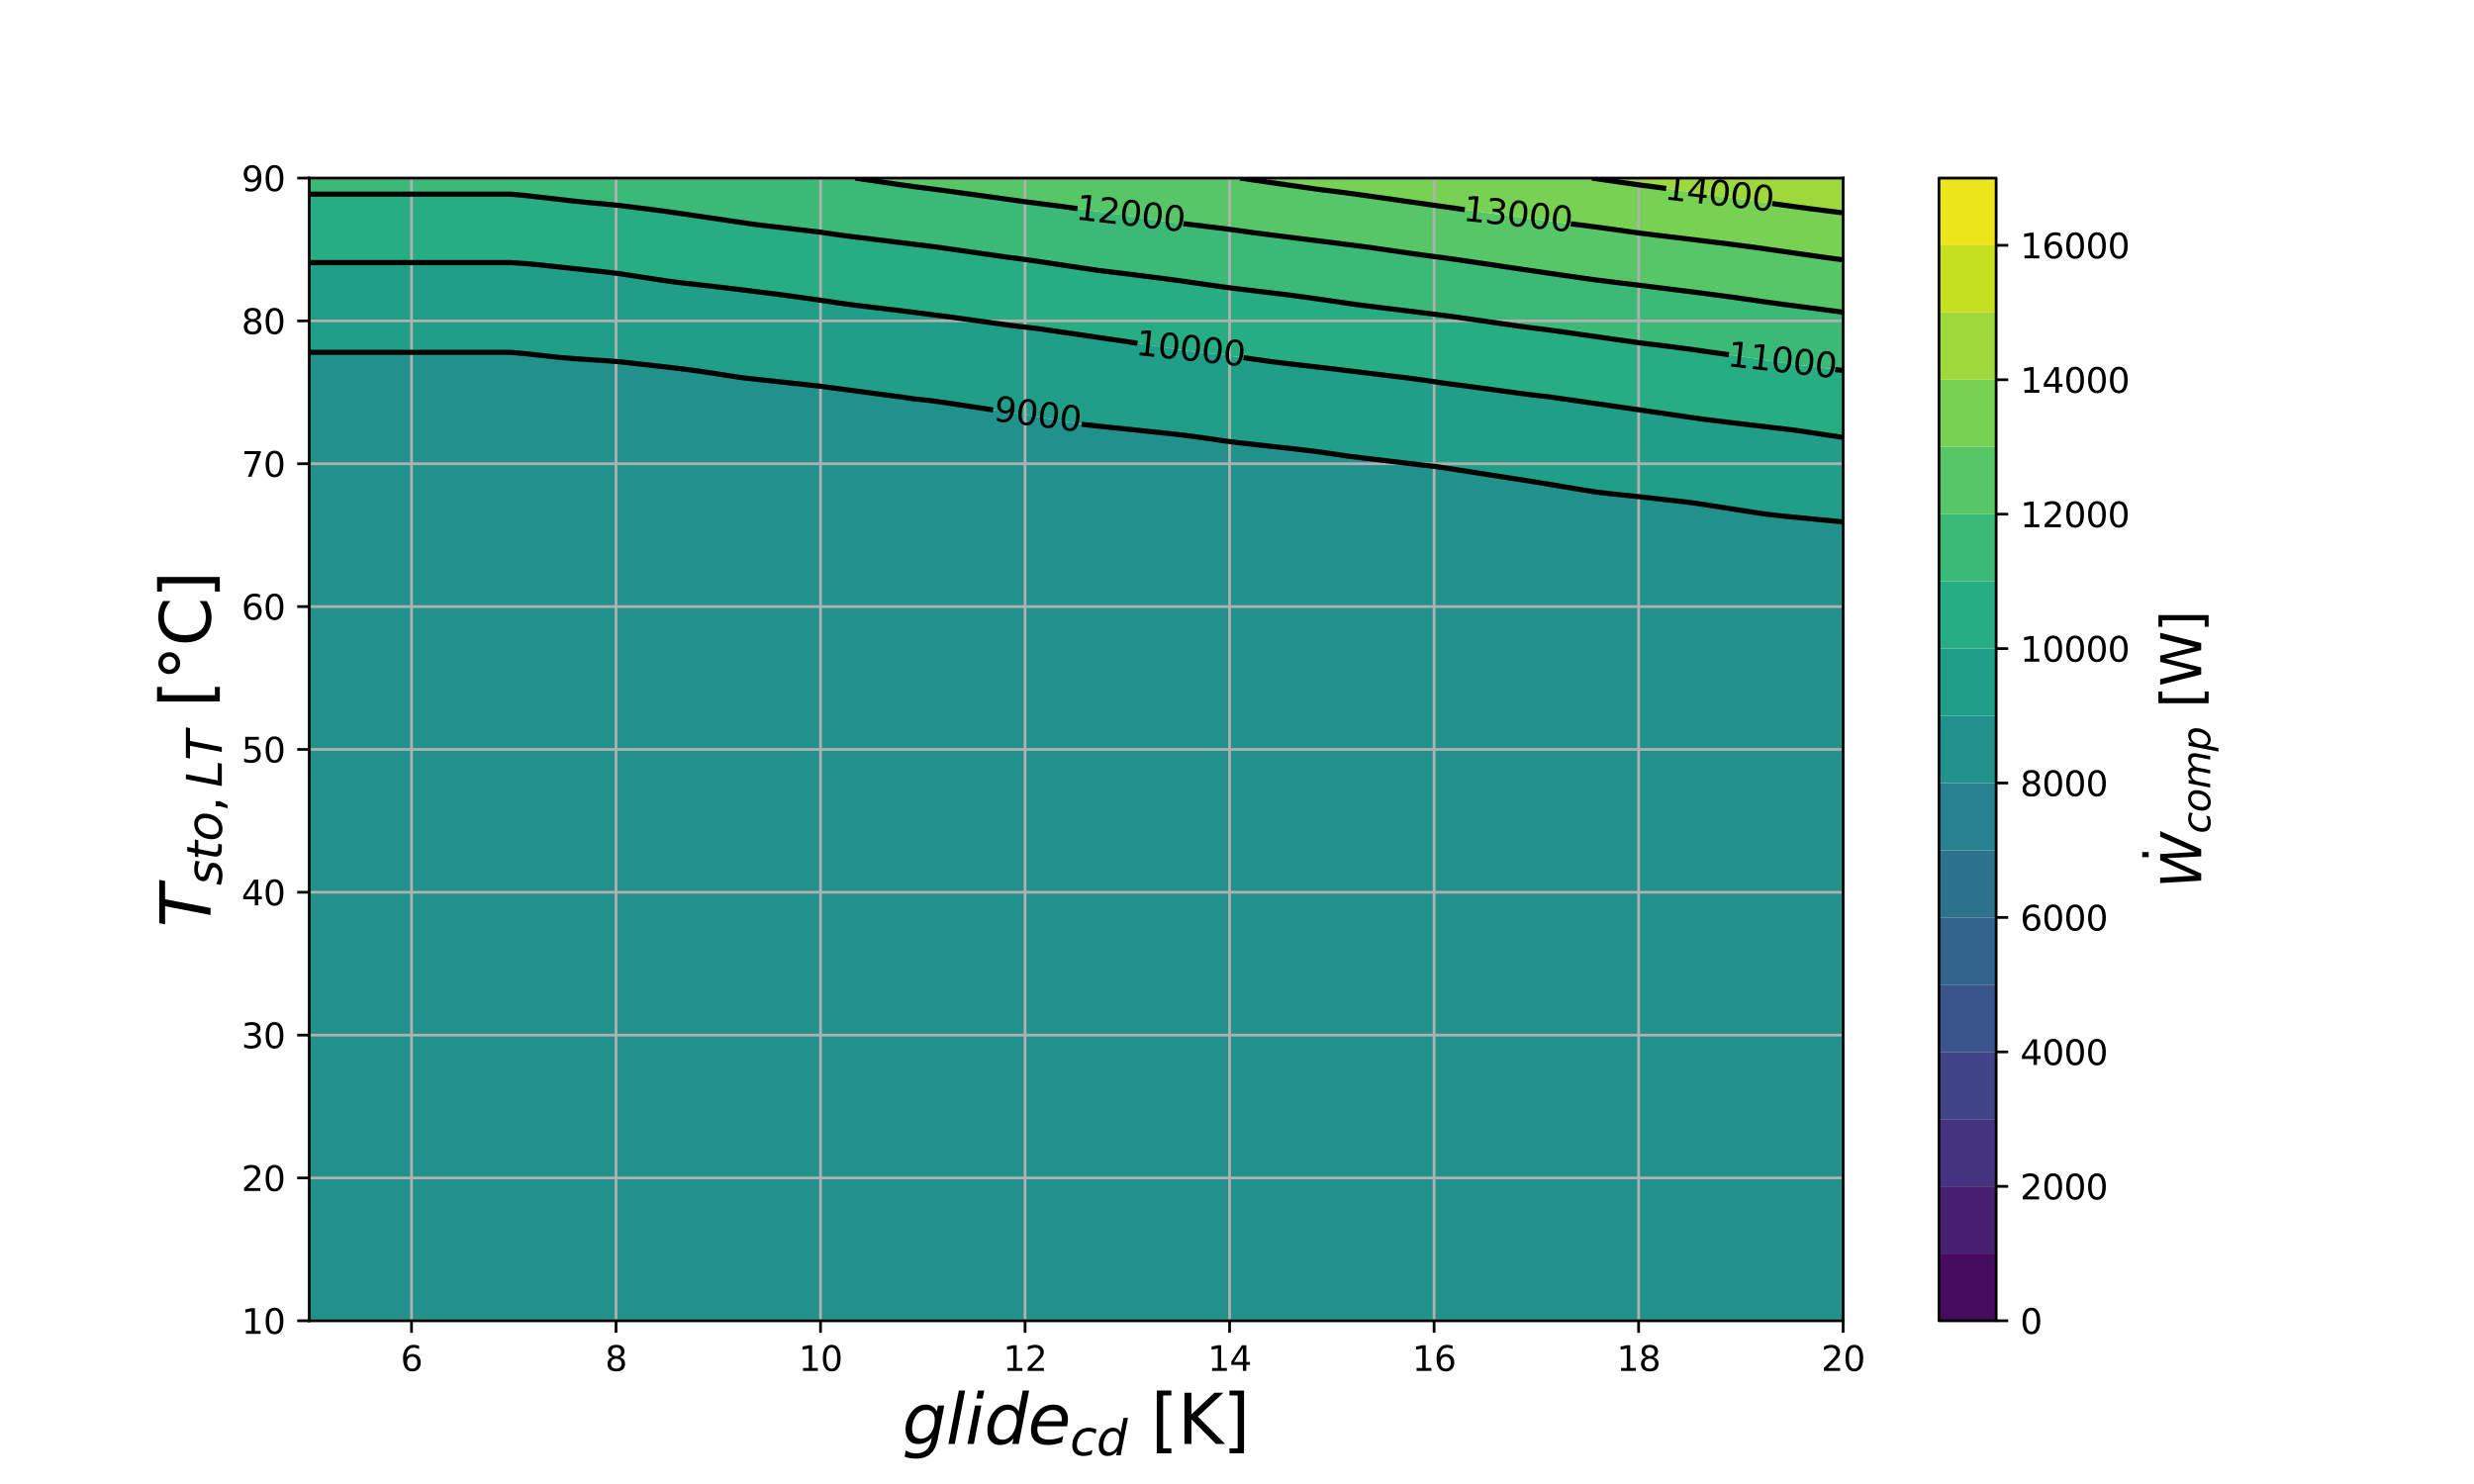 <?xml version="1.0" encoding="utf-8" standalone="no"?>
<!DOCTYPE svg PUBLIC "-//W3C//DTD SVG 1.1//EN"
  "http://www.w3.org/Graphics/SVG/1.1/DTD/svg11.dtd">
<svg xmlns:xlink="http://www.w3.org/1999/xlink" width="720pt" height="432pt" viewBox="0 0 720 432" xmlns="http://www.w3.org/2000/svg" version="1.1">
 <defs>
  <style type="text/css">*{stroke-linejoin: round; stroke-linecap: butt}</style>
 </defs>
 <g id="figure_1">
  <g id="patch_1">
   <path d="M 0 432 
L 720 432 
L 720 0 
L 0 0 
z
" style="fill: #ffffff"/>
  </g>
  <g id="axes_1">
   <g id="patch_2">
    <path d="M 90 384.48 
L 536.4 384.48 
L 536.4 51.84 
L 90 51.84 
z
" style="fill: #ffffff"/>
   </g>
   <g id="QuadContourSet_1">
    <path clip-path="url(#p04a88768bf)" style="fill: #460b5e"/>
    <path clip-path="url(#p04a88768bf)" style="fill: #482071"/>
    <path clip-path="url(#p04a88768bf)" style="fill: #46337f"/>
    <path clip-path="url(#p04a88768bf)" style="fill: #404588"/>
    <path clip-path="url(#p04a88768bf)" style="fill: #39558c"/>
    <path clip-path="url(#p04a88768bf)" style="fill: #32658e"/>
    <path clip-path="url(#p04a88768bf)" style="fill: #2c738e"/>
    <path clip-path="url(#p04a88768bf)" style="fill: #26828e"/>
    <path d="M 94.509 384.48 
L 99.018 384.48 
L 103.527 384.48 
L 108.036 384.48 
L 112.545 384.48 
L 117.055 384.48 
L 121.564 384.48 
L 126.073 384.48 
L 130.582 384.48 
L 135.091 384.48 
L 139.6 384.48 
L 144.109 384.48 
L 148.618 384.48 
L 153.127 384.48 
L 157.636 384.48 
L 162.145 384.48 
L 166.655 384.48 
L 171.164 384.48 
L 175.673 384.48 
L 180.182 384.48 
L 184.691 384.48 
L 189.2 384.48 
L 193.709 384.48 
L 198.218 384.48 
L 202.727 384.48 
L 207.236 384.48 
L 211.745 384.48 
L 216.255 384.48 
L 220.764 384.48 
L 225.273 384.48 
L 229.782 384.48 
L 234.291 384.48 
L 238.8 384.48 
L 243.309 384.48 
L 247.818 384.48 
L 252.327 384.48 
L 256.836 384.48 
L 261.345 384.48 
L 265.855 384.48 
L 270.364 384.48 
L 274.873 384.48 
L 279.382 384.48 
L 283.891 384.48 
L 288.4 384.48 
L 292.909 384.48 
L 297.418 384.48 
L 301.927 384.48 
L 306.436 384.48 
L 310.945 384.48 
L 315.455 384.48 
L 319.964 384.48 
L 324.473 384.48 
L 328.982 384.48 
L 333.491 384.48 
L 338 384.48 
L 342.509 384.48 
L 347.018 384.48 
L 351.527 384.48 
L 356.036 384.48 
L 360.545 384.48 
L 365.055 384.48 
L 369.564 384.48 
L 374.073 384.48 
L 378.582 384.48 
L 383.091 384.48 
L 387.6 384.48 
L 392.109 384.48 
L 396.618 384.48 
L 401.127 384.48 
L 405.636 384.48 
L 410.145 384.48 
L 414.655 384.48 
L 419.164 384.48 
L 423.673 384.48 
L 428.182 384.48 
L 432.691 384.48 
L 437.2 384.48 
L 441.709 384.48 
L 446.218 384.48 
L 450.727 384.48 
L 455.236 384.48 
L 459.745 384.48 
L 464.255 384.48 
L 468.764 384.48 
L 473.273 384.48 
L 477.782 384.48 
L 482.291 384.48 
L 486.8 384.48 
L 491.309 384.48 
L 495.818 384.48 
L 500.327 384.48 
L 504.836 384.48 
L 509.345 384.48 
L 513.855 384.48 
L 518.364 384.48 
L 522.873 384.48 
L 527.382 384.48 
L 531.891 384.48 
L 536.4 384.48 
L 536.4 381.12 
L 536.4 377.76 
L 536.4 374.4 
L 536.4 371.04 
L 536.4 367.68 
L 536.4 364.32 
L 536.4 360.96 
L 536.4 357.6 
L 536.4 354.24 
L 536.4 350.88 
L 536.4 347.52 
L 536.4 344.16 
L 536.4 340.8 
L 536.4 337.44 
L 536.4 334.08 
L 536.4 330.72 
L 536.4 327.36 
L 536.4 324 
L 536.4 320.64 
L 536.4 317.28 
L 536.4 313.92 
L 536.4 310.56 
L 536.4 307.2 
L 536.4 303.84 
L 536.4 300.48 
L 536.4 297.12 
L 536.4 293.76 
L 536.4 290.4 
L 536.4 287.04 
L 536.4 283.68 
L 536.4 280.32 
L 536.4 276.96 
L 536.4 273.6 
L 536.4 270.24 
L 536.4 266.88 
L 536.4 263.52 
L 536.4 260.16 
L 536.4 256.8 
L 536.4 253.44 
L 536.4 250.08 
L 536.4 246.72 
L 536.4 243.36 
L 536.4 240 
L 536.4 236.64 
L 536.4 233.28 
L 536.4 229.92 
L 536.4 226.56 
L 536.4 223.2 
L 536.4 219.84 
L 536.4 216.48 
L 536.4 213.12 
L 536.4 209.76 
L 536.4 206.4 
L 536.4 203.04 
L 536.4 199.68 
L 536.4 196.32 
L 536.4 192.96 
L 536.4 189.6 
L 536.4 186.24 
L 536.4 182.88 
L 536.4 179.52 
L 536.4 176.16 
L 536.4 172.8 
L 536.4 169.44 
L 536.4 166.08 
L 536.4 162.72 
L 536.4 159.36 
L 536.4 156 
L 536.4 152.64 
L 536.4 151.936 
L 531.891 151.497 
L 527.382 151.058 
L 522.873 150.619 
L 518.364 150.18 
L 513.855 149.654 
L 511.332 149.28 
L 509.345 148.974 
L 504.836 148.27 
L 500.327 147.552 
L 495.818 146.858 
L 491.309 146.206 
L 488.791 145.92 
L 486.8 145.694 
L 482.291 145.183 
L 477.782 144.671 
L 473.273 144.199 
L 468.764 143.736 
L 464.255 143.197 
L 460.26 142.56 
L 459.745 142.474 
L 455.236 141.718 
L 450.727 140.962 
L 446.218 140.217 
L 441.709 139.511 
L 439.718 139.2 
L 437.2 138.806 
L 432.691 138.101 
L 428.182 137.396 
L 423.673 136.69 
L 419.164 135.997 
L 418.095 135.84 
L 414.655 135.461 
L 410.145 134.92 
L 405.636 134.38 
L 401.127 133.839 
L 396.618 133.298 
L 392.109 132.757 
L 390.279 132.48 
L 387.6 132.085 
L 383.091 131.445 
L 378.582 130.887 
L 374.073 130.386 
L 369.564 129.885 
L 365.055 129.383 
L 362.684 129.12 
L 360.545 128.882 
L 356.036 128.312 
L 351.527 127.638 
L 347.018 127.01 
L 342.509 126.449 
L 338 125.972 
L 335.998 125.76 
L 333.491 125.495 
L 328.982 125.018 
L 324.473 124.548 
L 319.964 124.08 
L 315.455 123.581 
L 310.945 122.894 
L 308.034 122.4 
L 306.436 122.129 
L 301.927 121.363 
L 297.418 120.613 
L 292.909 119.924 
L 288.4 119.235 
L 287.126 119.04 
L 283.891 118.546 
L 279.382 117.857 
L 274.873 117.183 
L 270.364 116.566 
L 265.855 116.106 
L 263.11 115.68 
L 261.345 115.446 
L 256.836 114.846 
L 252.327 114.247 
L 247.818 113.648 
L 243.309 113.048 
L 238.8 112.449 
L 237.778 112.32 
L 234.291 111.943 
L 229.782 111.457 
L 225.273 110.97 
L 220.764 110.483 
L 216.255 109.987 
L 211.745 109.318 
L 209.468 108.96 
L 207.236 108.61 
L 202.727 107.942 
L 198.218 107.349 
L 193.709 106.811 
L 189.2 106.306 
L 184.691 105.802 
L 182.89 105.6 
L 180.182 105.297 
L 175.673 104.957 
L 171.164 104.659 
L 166.655 104.361 
L 162.145 103.977 
L 157.636 103.478 
L 153.127 102.974 
L 148.618 102.57 
L 144.109 102.57 
L 139.6 102.57 
L 135.091 102.57 
L 130.582 102.57 
L 126.073 102.57 
L 121.564 102.57 
L 117.055 102.57 
L 112.545 102.57 
L 108.036 102.57 
L 103.527 102.57 
L 99.018 102.57 
L 94.509 102.57 
L 90 102.57 
L 90 105.6 
L 90 108.96 
L 90 112.32 
L 90 115.68 
L 90 119.04 
L 90 122.4 
L 90 125.76 
L 90 129.12 
L 90 132.48 
L 90 135.84 
L 90 139.2 
L 90 142.56 
L 90 145.92 
L 90 149.28 
L 90 152.64 
L 90 156 
L 90 159.36 
L 90 162.72 
L 90 166.08 
L 90 169.44 
L 90 172.8 
L 90 176.16 
L 90 179.52 
L 90 182.88 
L 90 186.24 
L 90 189.6 
L 90 192.96 
L 90 196.32 
L 90 199.68 
L 90 203.04 
L 90 206.4 
L 90 209.76 
L 90 213.12 
L 90 216.48 
L 90 219.84 
L 90 223.2 
L 90 226.56 
L 90 229.92 
L 90 233.28 
L 90 236.64 
L 90 240 
L 90 243.36 
L 90 246.72 
L 90 250.08 
L 90 253.44 
L 90 256.8 
L 90 260.16 
L 90 263.52 
L 90 266.88 
L 90 270.24 
L 90 273.6 
L 90 276.96 
L 90 280.32 
L 90 283.68 
L 90 287.04 
L 90 290.4 
L 90 293.76 
L 90 297.12 
L 90 300.48 
L 90 303.84 
L 90 307.2 
L 90 310.56 
L 90 313.92 
L 90 317.28 
L 90 320.64 
L 90 324 
L 90 327.36 
L 90 330.72 
L 90 334.08 
L 90 337.44 
L 90 340.8 
L 90 344.16 
L 90 347.52 
L 90 350.88 
L 90 354.24 
L 90 357.6 
L 90 360.96 
L 90 364.32 
L 90 367.68 
L 90 371.04 
L 90 374.4 
L 90 377.76 
L 90 381.12 
L 90 384.48 
z
" clip-path="url(#p04a88768bf)" style="fill: #21918c"/>
    <path d="M 513.855 149.654 
L 518.364 150.18 
L 522.873 150.619 
L 527.382 151.058 
L 531.891 151.497 
L 536.4 151.936 
L 536.4 149.28 
L 536.4 145.92 
L 536.4 142.56 
L 536.4 139.2 
L 536.4 135.84 
L 536.4 132.48 
L 536.4 129.12 
L 536.4 127.343 
L 531.891 126.661 
L 527.382 125.98 
L 525.915 125.76 
L 522.873 125.306 
L 518.364 124.749 
L 513.855 124.218 
L 509.345 123.686 
L 504.836 123.148 
L 500.327 122.6 
L 498.679 122.4 
L 495.818 122.044 
L 491.309 121.399 
L 486.8 120.738 
L 482.291 120.076 
L 477.782 119.415 
L 475.194 119.04 
L 473.273 118.762 
L 468.764 118.111 
L 464.255 117.459 
L 459.745 116.808 
L 455.236 116.157 
L 451.933 115.68 
L 450.727 115.522 
L 446.218 115.004 
L 441.709 114.423 
L 437.2 113.807 
L 432.691 113.19 
L 428.182 112.574 
L 426.322 112.32 
L 423.673 111.992 
L 419.164 111.384 
L 414.655 110.709 
L 410.145 110.093 
L 405.636 109.538 
L 401.127 108.988 
L 400.898 108.96 
L 396.618 108.438 
L 392.109 107.889 
L 387.6 107.339 
L 383.091 106.814 
L 378.582 106.29 
L 374.073 105.765 
L 372.688 105.6 
L 369.564 105.216 
L 365.055 104.573 
L 360.545 103.931 
L 356.036 103.341 
L 351.527 102.829 
L 347.018 102.316 
L 346.445 102.24 
L 342.509 101.688 
L 338 100.994 
L 333.491 100.299 
L 328.982 99.604 
L 324.473 98.938 
L 324.078 98.88 
L 319.964 98.278 
L 315.455 97.619 
L 310.945 96.959 
L 306.436 96.3 
L 301.927 95.645 
L 300.907 95.52 
L 297.418 95.12 
L 292.909 94.558 
L 288.4 93.928 
L 283.891 93.299 
L 279.382 92.67 
L 275.726 92.16 
L 274.873 92.058 
L 270.364 91.495 
L 265.855 90.899 
L 261.345 90.354 
L 256.836 89.81 
L 252.327 89.265 
L 248.472 88.8 
L 247.818 88.719 
L 243.309 88.092 
L 238.8 87.4 
L 234.291 86.759 
L 229.782 86.131 
L 225.273 85.53 
L 224.54 85.44 
L 220.764 84.975 
L 216.255 84.42 
L 211.745 83.865 
L 207.236 83.33 
L 202.727 82.826 
L 198.218 82.322 
L 196.294 82.08 
L 193.709 81.738 
L 189.2 81.041 
L 184.691 80.344 
L 180.182 79.648 
L 175.673 79.117 
L 172.006 78.72 
L 171.164 78.629 
L 166.655 78.14 
L 162.145 77.651 
L 157.636 77.172 
L 153.127 76.741 
L 148.618 76.444 
L 144.109 76.444 
L 139.6 76.444 
L 135.091 76.444 
L 130.582 76.444 
L 126.073 76.444 
L 121.564 76.444 
L 117.055 76.444 
L 112.545 76.444 
L 108.036 76.444 
L 103.527 76.444 
L 99.018 76.444 
L 94.509 76.444 
L 90 76.444 
L 90 78.72 
L 90 82.08 
L 90 85.44 
L 90 88.8 
L 90 92.16 
L 90 95.52 
L 90 98.88 
L 90 102.24 
L 90 102.57 
L 94.509 102.57 
L 99.018 102.57 
L 103.527 102.57 
L 108.036 102.57 
L 112.545 102.57 
L 117.055 102.57 
L 121.564 102.57 
L 126.073 102.57 
L 130.582 102.57 
L 135.091 102.57 
L 139.6 102.57 
L 144.109 102.57 
L 148.618 102.57 
L 153.127 102.974 
L 157.636 103.478 
L 162.145 103.977 
L 166.655 104.361 
L 171.164 104.659 
L 175.673 104.957 
L 180.182 105.297 
L 182.89 105.6 
L 184.691 105.802 
L 189.2 106.306 
L 193.709 106.811 
L 198.218 107.349 
L 202.727 107.942 
L 207.236 108.61 
L 209.468 108.96 
L 211.745 109.318 
L 216.255 109.987 
L 220.764 110.483 
L 225.273 110.97 
L 229.782 111.457 
L 234.291 111.943 
L 237.778 112.32 
L 238.8 112.449 
L 243.309 113.048 
L 247.818 113.648 
L 252.327 114.247 
L 256.836 114.846 
L 261.345 115.446 
L 263.11 115.68 
L 265.855 116.106 
L 270.364 116.566 
L 274.873 117.183 
L 279.382 117.857 
L 283.891 118.546 
L 287.126 119.04 
L 288.4 119.235 
L 292.909 119.924 
L 297.418 120.613 
L 301.927 121.363 
L 306.436 122.129 
L 308.034 122.4 
L 310.945 122.894 
L 315.455 123.581 
L 319.964 124.08 
L 324.473 124.548 
L 328.982 125.018 
L 333.491 125.495 
L 335.998 125.76 
L 338 125.972 
L 342.509 126.449 
L 347.018 127.01 
L 351.527 127.638 
L 356.036 128.312 
L 360.545 128.882 
L 362.684 129.12 
L 365.055 129.383 
L 369.564 129.885 
L 374.073 130.386 
L 378.582 130.887 
L 383.091 131.445 
L 387.6 132.085 
L 390.279 132.48 
L 392.109 132.757 
L 396.618 133.298 
L 401.127 133.839 
L 405.636 134.38 
L 410.145 134.92 
L 414.655 135.461 
L 418.095 135.84 
L 419.164 135.997 
L 423.673 136.69 
L 428.182 137.396 
L 432.691 138.101 
L 437.2 138.806 
L 439.718 139.2 
L 441.709 139.511 
L 446.218 140.217 
L 450.727 140.962 
L 455.236 141.718 
L 459.745 142.474 
L 460.26 142.56 
L 464.255 143.197 
L 468.764 143.736 
L 473.273 144.199 
L 477.782 144.671 
L 482.291 145.183 
L 486.8 145.694 
L 488.791 145.92 
L 491.309 146.206 
L 495.818 146.858 
L 500.327 147.552 
L 504.836 148.27 
L 509.345 148.974 
L 511.332 149.28 
z
" clip-path="url(#p04a88768bf)" style="fill: #1f9f88"/>
    <path d="M 527.382 125.98 
L 531.891 126.661 
L 536.4 127.343 
L 536.4 125.76 
L 536.4 122.4 
L 536.4 119.04 
L 536.4 115.68 
L 536.4 112.32 
L 536.4 108.96 
L 536.4 107.865 
L 531.891 107.294 
L 527.382 106.724 
L 522.873 106.153 
L 518.608 105.6 
L 518.364 105.567 
L 513.855 104.871 
L 509.345 104.175 
L 504.836 103.501 
L 500.327 102.859 
L 495.97 102.24 
L 495.818 102.218 
L 491.309 101.577 
L 486.8 100.981 
L 482.291 100.416 
L 477.782 99.873 
L 473.273 99.25 
L 470.682 98.88 
L 468.764 98.606 
L 464.255 97.963 
L 459.745 97.32 
L 455.236 96.677 
L 450.727 96.05 
L 446.506 95.52 
L 446.218 95.486 
L 441.709 94.888 
L 437.2 94.237 
L 432.691 93.587 
L 428.182 92.936 
L 423.673 92.286 
L 422.802 92.16 
L 419.164 91.688 
L 414.655 91.121 
L 410.145 90.567 
L 405.636 90.014 
L 401.127 89.46 
L 396.618 88.906 
L 395.823 88.8 
L 392.109 88.291 
L 387.6 87.619 
L 383.091 86.967 
L 378.582 86.334 
L 374.073 85.739 
L 371.573 85.44 
L 369.564 85.2 
L 365.055 84.661 
L 360.545 84.121 
L 356.036 83.54 
L 351.527 82.894 
L 347.018 82.248 
L 345.847 82.08 
L 342.509 81.602 
L 338 81.005 
L 333.491 80.425 
L 328.982 79.853 
L 324.473 79.305 
L 319.964 78.762 
L 319.671 78.72 
L 315.455 78.1 
L 310.945 77.42 
L 306.436 76.741 
L 301.927 76.062 
L 297.418 75.411 
L 297.019 75.36 
L 292.909 74.835 
L 288.4 74.185 
L 283.891 73.535 
L 279.382 72.886 
L 274.873 72.236 
L 273.237 72 
L 270.364 71.641 
L 265.855 71.082 
L 261.345 70.526 
L 256.836 69.969 
L 252.327 69.412 
L 247.818 68.856 
L 246.144 68.64 
L 243.309 68.263 
L 238.8 67.595 
L 234.291 67.065 
L 229.782 66.535 
L 225.273 66.005 
L 220.764 65.475 
L 219.335 65.28 
L 216.255 64.843 
L 211.745 64.17 
L 207.236 63.502 
L 202.727 62.842 
L 198.218 62.182 
L 196.43 61.92 
L 193.709 61.522 
L 189.2 60.939 
L 184.691 60.367 
L 180.182 59.797 
L 175.673 59.363 
L 171.164 58.963 
L 167.277 58.56 
L 166.655 58.493 
L 162.145 57.976 
L 157.636 57.46 
L 153.127 56.943 
L 148.618 56.529 
L 144.109 56.529 
L 139.6 56.529 
L 135.091 56.529 
L 130.582 56.529 
L 126.073 56.529 
L 121.564 56.529 
L 117.055 56.529 
L 112.545 56.529 
L 108.036 56.529 
L 103.527 56.529 
L 99.018 56.529 
L 94.509 56.529 
L 90 56.529 
L 90 58.56 
L 90 61.92 
L 90 65.28 
L 90 68.64 
L 90 72 
L 90 75.36 
L 90 76.444 
L 94.509 76.444 
L 99.018 76.444 
L 103.527 76.444 
L 108.036 76.444 
L 112.545 76.444 
L 117.055 76.444 
L 121.564 76.444 
L 126.073 76.444 
L 130.582 76.444 
L 135.091 76.444 
L 139.6 76.444 
L 144.109 76.444 
L 148.618 76.444 
L 153.127 76.741 
L 157.636 77.172 
L 162.145 77.651 
L 166.655 78.14 
L 171.164 78.629 
L 172.006 78.72 
L 175.673 79.117 
L 180.182 79.648 
L 184.691 80.344 
L 189.2 81.041 
L 193.709 81.738 
L 196.294 82.08 
L 198.218 82.322 
L 202.727 82.826 
L 207.236 83.33 
L 211.745 83.865 
L 216.255 84.42 
L 220.764 84.975 
L 224.54 85.44 
L 225.273 85.53 
L 229.782 86.131 
L 234.291 86.759 
L 238.8 87.4 
L 243.309 88.092 
L 247.818 88.719 
L 248.472 88.8 
L 252.327 89.265 
L 256.836 89.81 
L 261.345 90.354 
L 265.855 90.899 
L 270.364 91.495 
L 274.873 92.058 
L 275.726 92.16 
L 279.382 92.67 
L 283.891 93.299 
L 288.4 93.928 
L 292.909 94.558 
L 297.418 95.12 
L 300.907 95.52 
L 301.927 95.645 
L 306.436 96.3 
L 310.945 96.959 
L 315.455 97.619 
L 319.964 98.278 
L 324.078 98.88 
L 324.473 98.938 
L 328.982 99.604 
L 333.491 100.299 
L 338 100.994 
L 342.509 101.688 
L 346.445 102.24 
L 347.018 102.316 
L 351.527 102.829 
L 356.036 103.341 
L 360.545 103.931 
L 365.055 104.573 
L 369.564 105.216 
L 372.688 105.6 
L 374.073 105.765 
L 378.582 106.29 
L 383.091 106.814 
L 387.6 107.339 
L 392.109 107.889 
L 396.618 108.438 
L 400.898 108.96 
L 401.127 108.988 
L 405.636 109.538 
L 410.145 110.093 
L 414.655 110.709 
L 419.164 111.384 
L 423.673 111.992 
L 426.322 112.32 
L 428.182 112.574 
L 432.691 113.19 
L 437.2 113.807 
L 441.709 114.423 
L 446.218 115.004 
L 450.727 115.522 
L 451.933 115.68 
L 455.236 116.157 
L 459.745 116.808 
L 464.255 117.459 
L 468.764 118.111 
L 473.273 118.762 
L 475.194 119.04 
L 477.782 119.415 
L 482.291 120.076 
L 486.8 120.738 
L 491.309 121.399 
L 495.818 122.044 
L 498.679 122.4 
L 500.327 122.6 
L 504.836 123.148 
L 509.345 123.686 
L 513.855 124.218 
L 518.364 124.749 
L 522.873 125.306 
L 525.915 125.76 
z
" clip-path="url(#p04a88768bf)" style="fill: #26ad81"/>
    <path d="M 522.873 106.153 
L 527.382 106.724 
L 531.891 107.294 
L 536.4 107.865 
L 536.4 105.6 
L 536.4 102.24 
L 536.4 98.88 
L 536.4 95.52 
L 536.4 92.16 
L 536.4 90.884 
L 531.891 90.291 
L 527.382 89.699 
L 522.873 89.106 
L 520.542 88.8 
L 518.364 88.514 
L 513.855 87.906 
L 509.345 87.246 
L 504.836 86.604 
L 500.327 85.998 
L 496.171 85.44 
L 495.818 85.393 
L 491.309 84.822 
L 486.8 84.255 
L 482.291 83.69 
L 477.782 83.124 
L 473.273 82.575 
L 469.184 82.08 
L 468.764 82.029 
L 464.255 81.47 
L 459.745 80.832 
L 455.236 80.179 
L 450.727 79.526 
L 446.218 78.87 
L 445.209 78.72 
L 441.709 78.2 
L 437.2 77.53 
L 432.691 76.861 
L 428.182 76.191 
L 423.673 75.524 
L 422.502 75.36 
L 419.164 74.904 
L 414.655 74.323 
L 410.145 73.689 
L 405.636 73.036 
L 401.127 72.384 
L 398.475 72 
L 396.618 71.761 
L 392.109 71.18 
L 387.6 70.6 
L 383.091 70.036 
L 378.582 69.472 
L 374.073 68.908 
L 371.93 68.64 
L 369.564 68.344 
L 365.055 67.766 
L 360.545 67.132 
L 356.036 66.522 
L 351.527 65.975 
L 347.018 65.428 
L 345.795 65.28 
L 342.509 64.879 
L 338 64.287 
L 333.491 63.612 
L 328.982 62.936 
L 324.473 62.284 
L 321.938 61.92 
L 319.964 61.637 
L 315.455 60.99 
L 310.945 60.362 
L 306.436 59.76 
L 301.927 59.186 
L 297.418 58.602 
L 297.115 58.56 
L 292.909 57.976 
L 288.4 57.35 
L 283.891 56.724 
L 279.382 56.098 
L 274.873 55.477 
L 272.736 55.2 
L 270.364 54.893 
L 265.855 54.316 
L 261.345 53.68 
L 256.836 53.011 
L 252.327 52.342 
L 248.942 51.84 
L 247.818 51.84 
L 243.309 51.84 
L 238.8 51.84 
L 234.291 51.84 
L 229.782 51.84 
L 225.273 51.84 
L 220.764 51.84 
L 216.255 51.84 
L 211.745 51.84 
L 207.236 51.84 
L 202.727 51.84 
L 198.218 51.84 
L 193.709 51.84 
L 189.2 51.84 
L 184.691 51.84 
L 180.182 51.84 
L 175.673 51.84 
L 171.164 51.84 
L 166.655 51.84 
L 162.145 51.84 
L 157.636 51.84 
L 153.127 51.84 
L 148.618 51.84 
L 144.109 51.84 
L 139.6 51.84 
L 135.091 51.84 
L 130.582 51.84 
L 126.073 51.84 
L 121.564 51.84 
L 117.055 51.84 
L 112.545 51.84 
L 108.036 51.84 
L 103.527 51.84 
L 99.018 51.84 
L 94.509 51.84 
L 90 51.84 
L 90 55.2 
L 90 56.529 
L 94.509 56.529 
L 99.018 56.529 
L 103.527 56.529 
L 108.036 56.529 
L 112.545 56.529 
L 117.055 56.529 
L 121.564 56.529 
L 126.073 56.529 
L 130.582 56.529 
L 135.091 56.529 
L 139.6 56.529 
L 144.109 56.529 
L 148.618 56.529 
L 153.127 56.943 
L 157.636 57.46 
L 162.145 57.976 
L 166.655 58.493 
L 167.277 58.56 
L 171.164 58.963 
L 175.673 59.363 
L 180.182 59.797 
L 184.691 60.367 
L 189.2 60.939 
L 193.709 61.522 
L 196.43 61.92 
L 198.218 62.182 
L 202.727 62.842 
L 207.236 63.502 
L 211.745 64.17 
L 216.255 64.843 
L 219.335 65.28 
L 220.764 65.475 
L 225.273 66.005 
L 229.782 66.535 
L 234.291 67.065 
L 238.8 67.595 
L 243.309 68.263 
L 246.144 68.64 
L 247.818 68.856 
L 252.327 69.412 
L 256.836 69.969 
L 261.345 70.526 
L 265.855 71.082 
L 270.364 71.641 
L 273.237 72 
L 274.873 72.236 
L 279.382 72.886 
L 283.891 73.535 
L 288.4 74.185 
L 292.909 74.835 
L 297.019 75.36 
L 297.418 75.411 
L 301.927 76.062 
L 306.436 76.741 
L 310.945 77.42 
L 315.455 78.1 
L 319.671 78.72 
L 319.964 78.762 
L 324.473 79.305 
L 328.982 79.853 
L 333.491 80.425 
L 338 81.005 
L 342.509 81.602 
L 345.847 82.08 
L 347.018 82.248 
L 351.527 82.894 
L 356.036 83.54 
L 360.545 84.121 
L 365.055 84.661 
L 369.564 85.2 
L 371.573 85.44 
L 374.073 85.739 
L 378.582 86.334 
L 383.091 86.967 
L 387.6 87.619 
L 392.109 88.291 
L 395.823 88.8 
L 396.618 88.906 
L 401.127 89.46 
L 405.636 90.014 
L 410.145 90.567 
L 414.655 91.121 
L 419.164 91.688 
L 422.802 92.16 
L 423.673 92.286 
L 428.182 92.936 
L 432.691 93.587 
L 437.2 94.237 
L 441.709 94.888 
L 446.218 95.486 
L 446.506 95.52 
L 450.727 96.05 
L 455.236 96.677 
L 459.745 97.32 
L 464.255 97.963 
L 468.764 98.606 
L 470.682 98.88 
L 473.273 99.25 
L 477.782 99.873 
L 482.291 100.416 
L 486.8 100.981 
L 491.309 101.577 
L 495.818 102.218 
L 495.97 102.24 
L 500.327 102.859 
L 504.836 103.501 
L 509.345 104.175 
L 513.855 104.871 
L 518.364 105.567 
L 518.608 105.6 
z
" clip-path="url(#p04a88768bf)" style="fill: #3aba76"/>
    <path d="M 522.873 89.106 
L 527.382 89.699 
L 531.891 90.291 
L 536.4 90.884 
L 536.4 88.8 
L 536.4 85.44 
L 536.4 82.08 
L 536.4 78.72 
L 536.4 75.64 
L 534.297 75.36 
L 531.891 75.043 
L 527.382 74.398 
L 522.873 73.752 
L 518.364 73.107 
L 513.855 72.461 
L 510.631 72 
L 509.345 71.836 
L 504.836 71.238 
L 500.327 70.669 
L 495.818 70.122 
L 491.309 69.576 
L 486.8 69.03 
L 483.585 68.64 
L 482.291 68.483 
L 477.782 67.937 
L 473.273 67.303 
L 468.764 66.668 
L 464.255 66.058 
L 459.745 65.478 
L 458.206 65.28 
L 455.236 64.898 
L 450.727 64.318 
L 446.218 63.735 
L 441.709 63.139 
L 437.2 62.544 
L 432.691 61.949 
L 432.485 61.92 
L 428.182 61.306 
L 423.673 60.662 
L 419.164 60.019 
L 414.655 59.376 
L 410.145 58.733 
L 408.929 58.56 
L 405.636 58.091 
L 401.127 57.448 
L 396.618 56.81 
L 392.109 56.192 
L 387.6 55.611 
L 384.311 55.2 
L 383.091 55.044 
L 378.582 54.396 
L 374.073 53.744 
L 369.564 53.092 
L 365.055 52.439 
L 360.912 51.84 
L 360.545 51.84 
L 356.036 51.84 
L 351.527 51.84 
L 347.018 51.84 
L 342.509 51.84 
L 338 51.84 
L 333.491 51.84 
L 328.982 51.84 
L 324.473 51.84 
L 319.964 51.84 
L 315.455 51.84 
L 310.945 51.84 
L 306.436 51.84 
L 301.927 51.84 
L 297.418 51.84 
L 292.909 51.84 
L 288.4 51.84 
L 283.891 51.84 
L 279.382 51.84 
L 274.873 51.84 
L 270.364 51.84 
L 265.855 51.84 
L 261.345 51.84 
L 256.836 51.84 
L 252.327 51.84 
L 248.942 51.84 
L 252.327 52.342 
L 256.836 53.011 
L 261.345 53.68 
L 265.855 54.316 
L 270.364 54.893 
L 272.736 55.2 
L 274.873 55.477 
L 279.382 56.098 
L 283.891 56.724 
L 288.4 57.35 
L 292.909 57.976 
L 297.115 58.56 
L 297.418 58.602 
L 301.927 59.186 
L 306.436 59.76 
L 310.945 60.362 
L 315.455 60.99 
L 319.964 61.637 
L 321.938 61.92 
L 324.473 62.284 
L 328.982 62.936 
L 333.491 63.612 
L 338 64.287 
L 342.509 64.879 
L 345.795 65.28 
L 347.018 65.428 
L 351.527 65.975 
L 356.036 66.522 
L 360.545 67.132 
L 365.055 67.766 
L 369.564 68.344 
L 371.93 68.64 
L 374.073 68.908 
L 378.582 69.472 
L 383.091 70.036 
L 387.6 70.6 
L 392.109 71.18 
L 396.618 71.761 
L 398.475 72 
L 401.127 72.384 
L 405.636 73.036 
L 410.145 73.689 
L 414.655 74.323 
L 419.164 74.904 
L 422.502 75.36 
L 423.673 75.524 
L 428.182 76.191 
L 432.691 76.861 
L 437.2 77.53 
L 441.709 78.2 
L 445.209 78.72 
L 446.218 78.87 
L 450.727 79.526 
L 455.236 80.179 
L 459.745 80.832 
L 464.255 81.47 
L 468.764 82.029 
L 469.184 82.08 
L 473.273 82.575 
L 477.782 83.124 
L 482.291 83.69 
L 486.8 84.255 
L 491.309 84.822 
L 495.818 85.393 
L 496.171 85.44 
L 500.327 85.998 
L 504.836 86.604 
L 509.345 87.246 
L 513.855 87.906 
L 518.364 88.514 
L 520.542 88.8 
z
" clip-path="url(#p04a88768bf)" style="fill: #56c667"/>
    <path d="M 536.4 75.64 
L 536.4 75.36 
L 536.4 72 
L 536.4 68.64 
L 536.4 65.28 
L 536.4 61.97 
L 536.002 61.92 
L 531.891 61.401 
L 527.382 60.832 
L 522.873 60.239 
L 518.364 59.61 
L 513.855 58.976 
L 510.899 58.56 
L 509.345 58.341 
L 504.836 57.705 
L 500.327 57.065 
L 495.818 56.426 
L 491.309 55.786 
L 487.178 55.2 
L 486.8 55.146 
L 482.291 54.507 
L 477.782 53.928 
L 473.273 53.285 
L 468.764 52.63 
L 464.255 51.975 
L 463.329 51.84 
L 459.745 51.84 
L 455.236 51.84 
L 450.727 51.84 
L 446.218 51.84 
L 441.709 51.84 
L 437.2 51.84 
L 432.691 51.84 
L 428.182 51.84 
L 423.673 51.84 
L 419.164 51.84 
L 414.655 51.84 
L 410.145 51.84 
L 405.636 51.84 
L 401.127 51.84 
L 396.618 51.84 
L 392.109 51.84 
L 387.6 51.84 
L 383.091 51.84 
L 378.582 51.84 
L 374.073 51.84 
L 369.564 51.84 
L 365.055 51.84 
L 360.912 51.84 
L 365.055 52.439 
L 369.564 53.092 
L 374.073 53.744 
L 378.582 54.396 
L 383.091 55.044 
L 384.311 55.2 
L 387.6 55.611 
L 392.109 56.192 
L 396.618 56.81 
L 401.127 57.448 
L 405.636 58.091 
L 408.929 58.56 
L 410.145 58.733 
L 414.655 59.376 
L 419.164 60.019 
L 423.673 60.662 
L 428.182 61.306 
L 432.485 61.92 
L 432.691 61.949 
L 437.2 62.544 
L 441.709 63.139 
L 446.218 63.735 
L 450.727 64.318 
L 455.236 64.898 
L 458.206 65.28 
L 459.745 65.478 
L 464.255 66.058 
L 468.764 66.668 
L 473.273 67.303 
L 477.782 67.937 
L 482.291 68.483 
L 483.585 68.64 
L 486.8 69.03 
L 491.309 69.576 
L 495.818 70.122 
L 500.327 70.669 
L 504.836 71.238 
L 509.345 71.836 
L 510.631 72 
L 513.855 72.461 
L 518.364 73.107 
L 522.873 73.752 
L 527.382 74.398 
L 531.891 75.043 
L 534.297 75.36 
z
" clip-path="url(#p04a88768bf)" style="fill: #77d153"/>
    <path d="M 536.4 61.97 
L 536.4 61.92 
L 536.4 58.56 
L 536.4 55.2 
L 536.4 51.84 
L 531.891 51.84 
L 527.382 51.84 
L 522.873 51.84 
L 518.364 51.84 
L 513.855 51.84 
L 509.345 51.84 
L 504.836 51.84 
L 500.327 51.84 
L 495.818 51.84 
L 491.309 51.84 
L 486.8 51.84 
L 482.291 51.84 
L 477.782 51.84 
L 473.273 51.84 
L 468.764 51.84 
L 464.255 51.84 
L 463.329 51.84 
L 464.255 51.975 
L 468.764 52.63 
L 473.273 53.285 
L 477.782 53.928 
L 482.291 54.507 
L 486.8 55.146 
L 487.178 55.2 
L 491.309 55.786 
L 495.818 56.426 
L 500.327 57.065 
L 504.836 57.705 
L 509.345 58.341 
L 510.899 58.56 
L 513.855 58.976 
L 518.364 59.61 
L 522.873 60.239 
L 527.382 60.832 
L 531.891 61.401 
L 536.002 61.92 
z
" clip-path="url(#p04a88768bf)" style="fill: #9dd93b"/>
    <path clip-path="url(#p04a88768bf)" style="fill: #c5e021"/>
    <path clip-path="url(#p04a88768bf)" style="fill: #ece51b"/>
   </g>
   <g id="matplotlib.axis_1">
    <g id="xtick_1">
     <g id="line2d_1">
      <path d="M 119.76 384.48 
L 119.76 51.84 
" clip-path="url(#p04a88768bf)" style="fill: none; stroke: #b0b0b0; stroke-width: 0.8; stroke-linecap: square"/>
     </g>
     <g id="line2d_2">
      <defs>
       <path id="m0b49e01cfc" d="M 0 0 
L 0 3.5 
" style="stroke: #000000; stroke-width: 0.8"/>
      </defs>
      <g>
       <use xlink:href="#m0b49e01cfc" x="119.76" y="384.48" style="stroke: #000000; stroke-width: 0.8"/>
      </g>
     </g>
     <g id="text_1">
      <!-- 6 -->
      <g transform="translate(116.579 399.078) scale(0.1 -0.1)">
       <defs>
        <path id="DejaVuSans-36" d="M 2113 2584 
Q 1688 2584 1439 2293 
Q 1191 2003 1191 1497 
Q 1191 994 1439 701 
Q 1688 409 2113 409 
Q 2538 409 2786 701 
Q 3034 994 3034 1497 
Q 3034 2003 2786 2293 
Q 2538 2584 2113 2584 
z
M 3366 4563 
L 3366 3988 
Q 3128 4100 2886 4159 
Q 2644 4219 2406 4219 
Q 1781 4219 1451 3797 
Q 1122 3375 1075 2522 
Q 1259 2794 1537 2939 
Q 1816 3084 2150 3084 
Q 2853 3084 3261 2657 
Q 3669 2231 3669 1497 
Q 3669 778 3244 343 
Q 2819 -91 2113 -91 
Q 1303 -91 875 529 
Q 447 1150 447 2328 
Q 447 3434 972 4092 
Q 1497 4750 2381 4750 
Q 2619 4750 2861 4703 
Q 3103 4656 3366 4563 
z
" transform="scale(0.016)"/>
       </defs>
       <use xlink:href="#DejaVuSans-36"/>
      </g>
     </g>
    </g>
    <g id="xtick_2">
     <g id="line2d_3">
      <path d="M 179.28 384.48 
L 179.28 51.84 
" clip-path="url(#p04a88768bf)" style="fill: none; stroke: #b0b0b0; stroke-width: 0.8; stroke-linecap: square"/>
     </g>
     <g id="line2d_4">
      <g>
       <use xlink:href="#m0b49e01cfc" x="179.28" y="384.48" style="stroke: #000000; stroke-width: 0.8"/>
      </g>
     </g>
     <g id="text_2">
      <!-- 8 -->
      <g transform="translate(176.099 399.078) scale(0.1 -0.1)">
       <defs>
        <path id="DejaVuSans-38" d="M 2034 2216 
Q 1584 2216 1326 1975 
Q 1069 1734 1069 1313 
Q 1069 891 1326 650 
Q 1584 409 2034 409 
Q 2484 409 2743 651 
Q 3003 894 3003 1313 
Q 3003 1734 2745 1975 
Q 2488 2216 2034 2216 
z
M 1403 2484 
Q 997 2584 770 2862 
Q 544 3141 544 3541 
Q 544 4100 942 4425 
Q 1341 4750 2034 4750 
Q 2731 4750 3128 4425 
Q 3525 4100 3525 3541 
Q 3525 3141 3298 2862 
Q 3072 2584 2669 2484 
Q 3125 2378 3379 2068 
Q 3634 1759 3634 1313 
Q 3634 634 3220 271 
Q 2806 -91 2034 -91 
Q 1263 -91 848 271 
Q 434 634 434 1313 
Q 434 1759 690 2068 
Q 947 2378 1403 2484 
z
M 1172 3481 
Q 1172 3119 1398 2916 
Q 1625 2713 2034 2713 
Q 2441 2713 2670 2916 
Q 2900 3119 2900 3481 
Q 2900 3844 2670 4047 
Q 2441 4250 2034 4250 
Q 1625 4250 1398 4047 
Q 1172 3844 1172 3481 
z
" transform="scale(0.016)"/>
       </defs>
       <use xlink:href="#DejaVuSans-38"/>
      </g>
     </g>
    </g>
    <g id="xtick_3">
     <g id="line2d_5">
      <path d="M 238.8 384.48 
L 238.8 51.84 
" clip-path="url(#p04a88768bf)" style="fill: none; stroke: #b0b0b0; stroke-width: 0.8; stroke-linecap: square"/>
     </g>
     <g id="line2d_6">
      <g>
       <use xlink:href="#m0b49e01cfc" x="238.8" y="384.48" style="stroke: #000000; stroke-width: 0.8"/>
      </g>
     </g>
     <g id="text_3">
      <!-- 10 -->
      <g transform="translate(232.438 399.078) scale(0.1 -0.1)">
       <defs>
        <path id="DejaVuSans-31" d="M 794 531 
L 1825 531 
L 1825 4091 
L 703 3866 
L 703 4441 
L 1819 4666 
L 2450 4666 
L 2450 531 
L 3481 531 
L 3481 0 
L 794 0 
L 794 531 
z
" transform="scale(0.016)"/>
        <path id="DejaVuSans-30" d="M 2034 4250 
Q 1547 4250 1301 3770 
Q 1056 3291 1056 2328 
Q 1056 1369 1301 889 
Q 1547 409 2034 409 
Q 2525 409 2770 889 
Q 3016 1369 3016 2328 
Q 3016 3291 2770 3770 
Q 2525 4250 2034 4250 
z
M 2034 4750 
Q 2819 4750 3233 4129 
Q 3647 3509 3647 2328 
Q 3647 1150 3233 529 
Q 2819 -91 2034 -91 
Q 1250 -91 836 529 
Q 422 1150 422 2328 
Q 422 3509 836 4129 
Q 1250 4750 2034 4750 
z
" transform="scale(0.016)"/>
       </defs>
       <use xlink:href="#DejaVuSans-31"/>
       <use xlink:href="#DejaVuSans-30" x="63.623"/>
      </g>
     </g>
    </g>
    <g id="xtick_4">
     <g id="line2d_7">
      <path d="M 298.32 384.48 
L 298.32 51.84 
" clip-path="url(#p04a88768bf)" style="fill: none; stroke: #b0b0b0; stroke-width: 0.8; stroke-linecap: square"/>
     </g>
     <g id="line2d_8">
      <g>
       <use xlink:href="#m0b49e01cfc" x="298.32" y="384.48" style="stroke: #000000; stroke-width: 0.8"/>
      </g>
     </g>
     <g id="text_4">
      <!-- 12 -->
      <g transform="translate(291.957 399.078) scale(0.1 -0.1)">
       <defs>
        <path id="DejaVuSans-32" d="M 1228 531 
L 3431 531 
L 3431 0 
L 469 0 
L 469 531 
Q 828 903 1448 1529 
Q 2069 2156 2228 2338 
Q 2531 2678 2651 2914 
Q 2772 3150 2772 3378 
Q 2772 3750 2511 3984 
Q 2250 4219 1831 4219 
Q 1534 4219 1204 4116 
Q 875 4013 500 3803 
L 500 4441 
Q 881 4594 1212 4672 
Q 1544 4750 1819 4750 
Q 2544 4750 2975 4387 
Q 3406 4025 3406 3419 
Q 3406 3131 3298 2873 
Q 3191 2616 2906 2266 
Q 2828 2175 2409 1742 
Q 1991 1309 1228 531 
z
" transform="scale(0.016)"/>
       </defs>
       <use xlink:href="#DejaVuSans-31"/>
       <use xlink:href="#DejaVuSans-32" x="63.623"/>
      </g>
     </g>
    </g>
    <g id="xtick_5">
     <g id="line2d_9">
      <path d="M 357.84 384.48 
L 357.84 51.84 
" clip-path="url(#p04a88768bf)" style="fill: none; stroke: #b0b0b0; stroke-width: 0.8; stroke-linecap: square"/>
     </g>
     <g id="line2d_10">
      <g>
       <use xlink:href="#m0b49e01cfc" x="357.84" y="384.48" style="stroke: #000000; stroke-width: 0.8"/>
      </g>
     </g>
     <g id="text_5">
      <!-- 14 -->
      <g transform="translate(351.478 399.078) scale(0.1 -0.1)">
       <defs>
        <path id="DejaVuSans-34" d="M 2419 4116 
L 825 1625 
L 2419 1625 
L 2419 4116 
z
M 2253 4666 
L 3047 4666 
L 3047 1625 
L 3713 1625 
L 3713 1100 
L 3047 1100 
L 3047 0 
L 2419 0 
L 2419 1100 
L 313 1100 
L 313 1709 
L 2253 4666 
z
" transform="scale(0.016)"/>
       </defs>
       <use xlink:href="#DejaVuSans-31"/>
       <use xlink:href="#DejaVuSans-34" x="63.623"/>
      </g>
     </g>
    </g>
    <g id="xtick_6">
     <g id="line2d_11">
      <path d="M 417.36 384.48 
L 417.36 51.84 
" clip-path="url(#p04a88768bf)" style="fill: none; stroke: #b0b0b0; stroke-width: 0.8; stroke-linecap: square"/>
     </g>
     <g id="line2d_12">
      <g>
       <use xlink:href="#m0b49e01cfc" x="417.36" y="384.48" style="stroke: #000000; stroke-width: 0.8"/>
      </g>
     </g>
     <g id="text_6">
      <!-- 16 -->
      <g transform="translate(410.998 399.078) scale(0.1 -0.1)">
       <use xlink:href="#DejaVuSans-31"/>
       <use xlink:href="#DejaVuSans-36" x="63.623"/>
      </g>
     </g>
    </g>
    <g id="xtick_7">
     <g id="line2d_13">
      <path d="M 476.88 384.48 
L 476.88 51.84 
" clip-path="url(#p04a88768bf)" style="fill: none; stroke: #b0b0b0; stroke-width: 0.8; stroke-linecap: square"/>
     </g>
     <g id="line2d_14">
      <g>
       <use xlink:href="#m0b49e01cfc" x="476.88" y="384.48" style="stroke: #000000; stroke-width: 0.8"/>
      </g>
     </g>
     <g id="text_7">
      <!-- 18 -->
      <g transform="translate(470.517 399.078) scale(0.1 -0.1)">
       <use xlink:href="#DejaVuSans-31"/>
       <use xlink:href="#DejaVuSans-38" x="63.623"/>
      </g>
     </g>
    </g>
    <g id="xtick_8">
     <g id="line2d_15">
      <path d="M 536.4 384.48 
L 536.4 51.84 
" clip-path="url(#p04a88768bf)" style="fill: none; stroke: #b0b0b0; stroke-width: 0.8; stroke-linecap: square"/>
     </g>
     <g id="line2d_16">
      <g>
       <use xlink:href="#m0b49e01cfc" x="536.4" y="384.48" style="stroke: #000000; stroke-width: 0.8"/>
      </g>
     </g>
     <g id="text_8">
      <!-- 20 -->
      <g transform="translate(530.038 399.078) scale(0.1 -0.1)">
       <use xlink:href="#DejaVuSans-32"/>
       <use xlink:href="#DejaVuSans-30" x="63.623"/>
      </g>
     </g>
    </g>
    <g id="text_9">
     <!-- $glide_{cd}$ [K] -->
     <g transform="translate(262.6 420.358) scale(0.2 -0.2)">
      <defs>
       <path id="DejaVuSans-Oblique-67" d="M 3816 3500 
L 3219 434 
Q 3047 -456 2561 -893 
Q 2075 -1331 1253 -1331 
Q 950 -1331 690 -1286 
Q 431 -1241 206 -1147 
L 313 -588 
Q 525 -725 762 -790 
Q 1000 -856 1269 -856 
Q 1816 -856 2167 -557 
Q 2519 -259 2631 300 
L 2681 563 
Q 2441 288 2122 144 
Q 1803 0 1434 0 
Q 903 0 598 351 
Q 294 703 294 1319 
Q 294 1803 478 2267 
Q 663 2731 997 3091 
Q 1219 3328 1514 3456 
Q 1809 3584 2131 3584 
Q 2484 3584 2746 3420 
Q 3009 3256 3138 2956 
L 3238 3500 
L 3816 3500 
z
M 2950 2216 
Q 2950 2641 2750 2872 
Q 2550 3103 2181 3103 
Q 1953 3103 1747 3012 
Q 1541 2922 1394 2759 
Q 1156 2491 1023 2127 
Q 891 1763 891 1375 
Q 891 944 1092 712 
Q 1294 481 1672 481 
Q 2219 481 2584 976 
Q 2950 1472 2950 2216 
z
" transform="scale(0.016)"/>
       <path id="DejaVuSans-Oblique-6c" d="M 1172 4863 
L 1747 4863 
L 800 0 
L 225 0 
L 1172 4863 
z
" transform="scale(0.016)"/>
       <path id="DejaVuSans-Oblique-69" d="M 1172 4863 
L 1747 4863 
L 1606 4134 
L 1031 4134 
L 1172 4863 
z
M 909 3500 
L 1484 3500 
L 800 0 
L 225 0 
L 909 3500 
z
" transform="scale(0.016)"/>
       <path id="DejaVuSans-Oblique-64" d="M 2675 525 
Q 2444 222 2128 65 
Q 1813 -91 1428 -91 
Q 903 -91 598 267 
Q 294 625 294 1247 
Q 294 1766 478 2236 
Q 663 2706 1013 3078 
Q 1244 3325 1534 3454 
Q 1825 3584 2144 3584 
Q 2481 3584 2739 3421 
Q 2997 3259 3138 2956 
L 3513 4863 
L 4091 4863 
L 3144 0 
L 2566 0 
L 2675 525 
z
M 891 1350 
Q 891 897 1095 644 
Q 1300 391 1663 391 
Q 1931 391 2161 520 
Q 2391 650 2566 903 
Q 2750 1166 2856 1509 
Q 2963 1853 2963 2188 
Q 2963 2622 2758 2865 
Q 2553 3109 2194 3109 
Q 1922 3109 1687 2981 
Q 1453 2853 1288 2613 
Q 1106 2353 998 2009 
Q 891 1666 891 1350 
z
" transform="scale(0.016)"/>
       <path id="DejaVuSans-Oblique-65" d="M 3078 2063 
Q 3088 2113 3092 2166 
Q 3097 2219 3097 2272 
Q 3097 2653 2873 2875 
Q 2650 3097 2266 3097 
Q 1838 3097 1509 2826 
Q 1181 2556 1013 2059 
L 3078 2063 
z
M 3578 1613 
L 903 1613 
Q 884 1494 878 1425 
Q 872 1356 872 1306 
Q 872 872 1139 634 
Q 1406 397 1894 397 
Q 2269 397 2603 481 
Q 2938 566 3225 728 
L 3116 159 
Q 2806 34 2476 -28 
Q 2147 -91 1806 -91 
Q 1078 -91 686 257 
Q 294 606 294 1247 
Q 294 1794 489 2264 
Q 684 2734 1063 3103 
Q 1306 3334 1642 3459 
Q 1978 3584 2356 3584 
Q 2950 3584 3301 3228 
Q 3653 2872 3653 2272 
Q 3653 2128 3634 1964 
Q 3616 1800 3578 1613 
z
" transform="scale(0.016)"/>
       <path id="DejaVuSans-Oblique-63" d="M 3431 3366 
L 3316 2797 
Q 3109 2947 2876 3022 
Q 2644 3097 2394 3097 
Q 2119 3097 1870 3000 
Q 1622 2903 1453 2725 
Q 1184 2453 1037 2087 
Q 891 1722 891 1331 
Q 891 859 1127 628 
Q 1363 397 1844 397 
Q 2081 397 2348 469 
Q 2616 541 2906 684 
L 2797 116 
Q 2547 13 2283 -39 
Q 2019 -91 1741 -91 
Q 1044 -91 669 257 
Q 294 606 294 1253 
Q 294 1797 489 2255 
Q 684 2713 1069 3078 
Q 1331 3328 1684 3456 
Q 2038 3584 2456 3584 
Q 2700 3584 2940 3529 
Q 3181 3475 3431 3366 
z
" transform="scale(0.016)"/>
       <path id="DejaVuSans-20" transform="scale(0.016)"/>
       <path id="DejaVuSans-5b" d="M 550 4863 
L 1875 4863 
L 1875 4416 
L 1125 4416 
L 1125 -397 
L 1875 -397 
L 1875 -844 
L 550 -844 
L 550 4863 
z
" transform="scale(0.016)"/>
       <path id="DejaVuSans-4b" d="M 628 4666 
L 1259 4666 
L 1259 2694 
L 3353 4666 
L 4166 4666 
L 1850 2491 
L 4331 0 
L 3500 0 
L 1259 2247 
L 1259 0 
L 628 0 
L 628 4666 
z
" transform="scale(0.016)"/>
       <path id="DejaVuSans-5d" d="M 1947 4863 
L 1947 -844 
L 622 -844 
L 622 -397 
L 1369 -397 
L 1369 4416 
L 622 4416 
L 622 4863 
L 1947 4863 
z
" transform="scale(0.016)"/>
      </defs>
      <use xlink:href="#DejaVuSans-Oblique-67" transform="translate(0 0.016)"/>
      <use xlink:href="#DejaVuSans-Oblique-6c" transform="translate(63.477 0.016)"/>
      <use xlink:href="#DejaVuSans-Oblique-69" transform="translate(91.26 0.016)"/>
      <use xlink:href="#DejaVuSans-Oblique-64" transform="translate(119.043 0.016)"/>
      <use xlink:href="#DejaVuSans-Oblique-65" transform="translate(182.52 0.016)"/>
      <use xlink:href="#DejaVuSans-Oblique-63" transform="translate(244.043 -16.391) scale(0.7)"/>
      <use xlink:href="#DejaVuSans-Oblique-64" transform="translate(282.529 -16.391) scale(0.7)"/>
      <use xlink:href="#DejaVuSans-20" transform="translate(329.697 0.016)"/>
      <use xlink:href="#DejaVuSans-5b" transform="translate(361.484 0.016)"/>
      <use xlink:href="#DejaVuSans-4b" transform="translate(400.498 0.016)"/>
      <use xlink:href="#DejaVuSans-5d" transform="translate(466.074 0.016)"/>
     </g>
    </g>
   </g>
   <g id="matplotlib.axis_2">
    <g id="ytick_1">
     <g id="line2d_17">
      <path d="M 90 384.48 
L 536.4 384.48 
" clip-path="url(#p04a88768bf)" style="fill: none; stroke: #b0b0b0; stroke-width: 0.8; stroke-linecap: square"/>
     </g>
     <g id="line2d_18">
      <defs>
       <path id="m90b147925f" d="M 0 0 
L -3.5 0 
" style="stroke: #000000; stroke-width: 0.8"/>
      </defs>
      <g>
       <use xlink:href="#m90b147925f" x="90" y="384.48" style="stroke: #000000; stroke-width: 0.8"/>
      </g>
     </g>
     <g id="text_10">
      <!-- 10 -->
      <g transform="translate(70.275 388.279) scale(0.1 -0.1)">
       <use xlink:href="#DejaVuSans-31"/>
       <use xlink:href="#DejaVuSans-30" x="63.623"/>
      </g>
     </g>
    </g>
    <g id="ytick_2">
     <g id="line2d_19">
      <path d="M 90 342.9 
L 536.4 342.9 
" clip-path="url(#p04a88768bf)" style="fill: none; stroke: #b0b0b0; stroke-width: 0.8; stroke-linecap: square"/>
     </g>
     <g id="line2d_20">
      <g>
       <use xlink:href="#m90b147925f" x="90" y="342.9" style="stroke: #000000; stroke-width: 0.8"/>
      </g>
     </g>
     <g id="text_11">
      <!-- 20 -->
      <g transform="translate(70.275 346.699) scale(0.1 -0.1)">
       <use xlink:href="#DejaVuSans-32"/>
       <use xlink:href="#DejaVuSans-30" x="63.623"/>
      </g>
     </g>
    </g>
    <g id="ytick_3">
     <g id="line2d_21">
      <path d="M 90 301.32 
L 536.4 301.32 
" clip-path="url(#p04a88768bf)" style="fill: none; stroke: #b0b0b0; stroke-width: 0.8; stroke-linecap: square"/>
     </g>
     <g id="line2d_22">
      <g>
       <use xlink:href="#m90b147925f" x="90" y="301.32" style="stroke: #000000; stroke-width: 0.8"/>
      </g>
     </g>
     <g id="text_12">
      <!-- 30 -->
      <g transform="translate(70.275 305.119) scale(0.1 -0.1)">
       <defs>
        <path id="DejaVuSans-33" d="M 2597 2516 
Q 3050 2419 3304 2112 
Q 3559 1806 3559 1356 
Q 3559 666 3084 287 
Q 2609 -91 1734 -91 
Q 1441 -91 1130 -33 
Q 819 25 488 141 
L 488 750 
Q 750 597 1062 519 
Q 1375 441 1716 441 
Q 2309 441 2620 675 
Q 2931 909 2931 1356 
Q 2931 1769 2642 2001 
Q 2353 2234 1838 2234 
L 1294 2234 
L 1294 2753 
L 1863 2753 
Q 2328 2753 2575 2939 
Q 2822 3125 2822 3475 
Q 2822 3834 2567 4026 
Q 2313 4219 1838 4219 
Q 1578 4219 1281 4162 
Q 984 4106 628 3988 
L 628 4550 
Q 988 4650 1302 4700 
Q 1616 4750 1894 4750 
Q 2613 4750 3031 4423 
Q 3450 4097 3450 3541 
Q 3450 3153 3228 2886 
Q 3006 2619 2597 2516 
z
" transform="scale(0.016)"/>
       </defs>
       <use xlink:href="#DejaVuSans-33"/>
       <use xlink:href="#DejaVuSans-30" x="63.623"/>
      </g>
     </g>
    </g>
    <g id="ytick_4">
     <g id="line2d_23">
      <path d="M 90 259.74 
L 536.4 259.74 
" clip-path="url(#p04a88768bf)" style="fill: none; stroke: #b0b0b0; stroke-width: 0.8; stroke-linecap: square"/>
     </g>
     <g id="line2d_24">
      <g>
       <use xlink:href="#m90b147925f" x="90" y="259.74" style="stroke: #000000; stroke-width: 0.8"/>
      </g>
     </g>
     <g id="text_13">
      <!-- 40 -->
      <g transform="translate(70.275 263.539) scale(0.1 -0.1)">
       <use xlink:href="#DejaVuSans-34"/>
       <use xlink:href="#DejaVuSans-30" x="63.623"/>
      </g>
     </g>
    </g>
    <g id="ytick_5">
     <g id="line2d_25">
      <path d="M 90 218.16 
L 536.4 218.16 
" clip-path="url(#p04a88768bf)" style="fill: none; stroke: #b0b0b0; stroke-width: 0.8; stroke-linecap: square"/>
     </g>
     <g id="line2d_26">
      <g>
       <use xlink:href="#m90b147925f" x="90" y="218.16" style="stroke: #000000; stroke-width: 0.8"/>
      </g>
     </g>
     <g id="text_14">
      <!-- 50 -->
      <g transform="translate(70.275 221.959) scale(0.1 -0.1)">
       <defs>
        <path id="DejaVuSans-35" d="M 691 4666 
L 3169 4666 
L 3169 4134 
L 1269 4134 
L 1269 2991 
Q 1406 3038 1543 3061 
Q 1681 3084 1819 3084 
Q 2600 3084 3056 2656 
Q 3513 2228 3513 1497 
Q 3513 744 3044 326 
Q 2575 -91 1722 -91 
Q 1428 -91 1123 -41 
Q 819 9 494 109 
L 494 744 
Q 775 591 1075 516 
Q 1375 441 1709 441 
Q 2250 441 2565 725 
Q 2881 1009 2881 1497 
Q 2881 1984 2565 2268 
Q 2250 2553 1709 2553 
Q 1456 2553 1204 2497 
Q 953 2441 691 2322 
L 691 4666 
z
" transform="scale(0.016)"/>
       </defs>
       <use xlink:href="#DejaVuSans-35"/>
       <use xlink:href="#DejaVuSans-30" x="63.623"/>
      </g>
     </g>
    </g>
    <g id="ytick_6">
     <g id="line2d_27">
      <path d="M 90 176.58 
L 536.4 176.58 
" clip-path="url(#p04a88768bf)" style="fill: none; stroke: #b0b0b0; stroke-width: 0.8; stroke-linecap: square"/>
     </g>
     <g id="line2d_28">
      <g>
       <use xlink:href="#m90b147925f" x="90" y="176.58" style="stroke: #000000; stroke-width: 0.8"/>
      </g>
     </g>
     <g id="text_15">
      <!-- 60 -->
      <g transform="translate(70.275 180.379) scale(0.1 -0.1)">
       <use xlink:href="#DejaVuSans-36"/>
       <use xlink:href="#DejaVuSans-30" x="63.623"/>
      </g>
     </g>
    </g>
    <g id="ytick_7">
     <g id="line2d_29">
      <path d="M 90 135 
L 536.4 135 
" clip-path="url(#p04a88768bf)" style="fill: none; stroke: #b0b0b0; stroke-width: 0.8; stroke-linecap: square"/>
     </g>
     <g id="line2d_30">
      <g>
       <use xlink:href="#m90b147925f" x="90" y="135" style="stroke: #000000; stroke-width: 0.8"/>
      </g>
     </g>
     <g id="text_16">
      <!-- 70 -->
      <g transform="translate(70.275 138.799) scale(0.1 -0.1)">
       <defs>
        <path id="DejaVuSans-37" d="M 525 4666 
L 3525 4666 
L 3525 4397 
L 1831 0 
L 1172 0 
L 2766 4134 
L 525 4134 
L 525 4666 
z
" transform="scale(0.016)"/>
       </defs>
       <use xlink:href="#DejaVuSans-37"/>
       <use xlink:href="#DejaVuSans-30" x="63.623"/>
      </g>
     </g>
    </g>
    <g id="ytick_8">
     <g id="line2d_31">
      <path d="M 90 93.42 
L 536.4 93.42 
" clip-path="url(#p04a88768bf)" style="fill: none; stroke: #b0b0b0; stroke-width: 0.8; stroke-linecap: square"/>
     </g>
     <g id="line2d_32">
      <g>
       <use xlink:href="#m90b147925f" x="90" y="93.42" style="stroke: #000000; stroke-width: 0.8"/>
      </g>
     </g>
     <g id="text_17">
      <!-- 80 -->
      <g transform="translate(70.275 97.219) scale(0.1 -0.1)">
       <use xlink:href="#DejaVuSans-38"/>
       <use xlink:href="#DejaVuSans-30" x="63.623"/>
      </g>
     </g>
    </g>
    <g id="ytick_9">
     <g id="line2d_33">
      <path d="M 90 51.84 
L 536.4 51.84 
" clip-path="url(#p04a88768bf)" style="fill: none; stroke: #b0b0b0; stroke-width: 0.8; stroke-linecap: square"/>
     </g>
     <g id="line2d_34">
      <g>
       <use xlink:href="#m90b147925f" x="90" y="51.84" style="stroke: #000000; stroke-width: 0.8"/>
      </g>
     </g>
     <g id="text_18">
      <!-- 90 -->
      <g transform="translate(70.275 55.639) scale(0.1 -0.1)">
       <defs>
        <path id="DejaVuSans-39" d="M 703 97 
L 703 672 
Q 941 559 1184 500 
Q 1428 441 1663 441 
Q 2288 441 2617 861 
Q 2947 1281 2994 2138 
Q 2813 1869 2534 1725 
Q 2256 1581 1919 1581 
Q 1219 1581 811 2004 
Q 403 2428 403 3163 
Q 403 3881 828 4315 
Q 1253 4750 1959 4750 
Q 2769 4750 3195 4129 
Q 3622 3509 3622 2328 
Q 3622 1225 3098 567 
Q 2575 -91 1691 -91 
Q 1453 -91 1209 -44 
Q 966 3 703 97 
z
M 1959 2075 
Q 2384 2075 2632 2365 
Q 2881 2656 2881 3163 
Q 2881 3666 2632 3958 
Q 2384 4250 1959 4250 
Q 1534 4250 1286 3958 
Q 1038 3666 1038 3163 
Q 1038 2656 1286 2365 
Q 1534 2075 1959 2075 
z
" transform="scale(0.016)"/>
       </defs>
       <use xlink:href="#DejaVuSans-39"/>
       <use xlink:href="#DejaVuSans-30" x="63.623"/>
      </g>
     </g>
    </g>
    <g id="text_19">
     <!-- $T_{sto,LT}$ [°C] -->
     <g transform="translate(61.275 269.96) rotate(-90) scale(0.2 -0.2)">
      <defs>
       <path id="DejaVuSans-Oblique-54" d="M 378 4666 
L 4325 4666 
L 4225 4134 
L 2559 4134 
L 1759 0 
L 1125 0 
L 1925 4134 
L 275 4134 
L 378 4666 
z
" transform="scale(0.016)"/>
       <path id="DejaVuSans-Oblique-73" d="M 3200 3397 
L 3091 2853 
Q 2863 2978 2609 3040 
Q 2356 3103 2088 3103 
Q 1634 3103 1373 2948 
Q 1113 2794 1113 2528 
Q 1113 2219 1719 2053 
Q 1766 2041 1788 2034 
L 1972 1978 
Q 2547 1819 2739 1644 
Q 2931 1469 2931 1166 
Q 2931 609 2489 259 
Q 2047 -91 1331 -91 
Q 1053 -91 747 -37 
Q 441 16 72 128 
L 184 722 
Q 500 559 806 475 
Q 1113 391 1394 391 
Q 1816 391 2080 572 
Q 2344 753 2344 1031 
Q 2344 1331 1650 1516 
L 1591 1531 
L 1394 1581 
Q 956 1697 753 1886 
Q 550 2075 550 2369 
Q 550 2928 970 3256 
Q 1391 3584 2113 3584 
Q 2397 3584 2667 3537 
Q 2938 3491 3200 3397 
z
" transform="scale(0.016)"/>
       <path id="DejaVuSans-Oblique-74" d="M 2706 3500 
L 2619 3053 
L 1472 3053 
L 1100 1153 
Q 1081 1047 1072 975 
Q 1063 903 1063 863 
Q 1063 663 1183 572 
Q 1303 481 1569 481 
L 2150 481 
L 2053 0 
L 1503 0 
Q 991 0 739 200 
Q 488 400 488 806 
Q 488 878 497 964 
Q 506 1050 525 1153 
L 897 3053 
L 409 3053 
L 500 3500 
L 978 3500 
L 1172 4494 
L 1747 4494 
L 1556 3500 
L 2706 3500 
z
" transform="scale(0.016)"/>
       <path id="DejaVuSans-Oblique-6f" d="M 1625 -91 
Q 1009 -91 651 289 
Q 294 669 294 1325 
Q 294 1706 417 2101 
Q 541 2497 738 2766 
Q 1047 3184 1428 3384 
Q 1809 3584 2291 3584 
Q 2888 3584 3255 3212 
Q 3622 2841 3622 2241 
Q 3622 1825 3500 1412 
Q 3378 1000 3181 728 
Q 2875 309 2494 109 
Q 2113 -91 1625 -91 
z
M 891 1344 
Q 891 869 1089 633 
Q 1288 397 1691 397 
Q 2269 397 2648 901 
Q 3028 1406 3028 2181 
Q 3028 2634 2825 2865 
Q 2622 3097 2228 3097 
Q 1903 3097 1650 2945 
Q 1397 2794 1197 2484 
Q 1050 2253 970 1956 
Q 891 1659 891 1344 
z
" transform="scale(0.016)"/>
       <path id="DejaVuSans-2c" d="M 750 794 
L 1409 794 
L 1409 256 
L 897 -744 
L 494 -744 
L 750 256 
L 750 794 
z
" transform="scale(0.016)"/>
       <path id="DejaVuSans-Oblique-4c" d="M 1075 4666 
L 1709 4666 
L 909 525 
L 3181 525 
L 3078 0 
L 172 0 
L 1075 4666 
z
" transform="scale(0.016)"/>
       <path id="DejaVuSans-b0" d="M 1600 4347 
Q 1350 4347 1178 4173 
Q 1006 4000 1006 3750 
Q 1006 3503 1178 3333 
Q 1350 3163 1600 3163 
Q 1850 3163 2022 3333 
Q 2194 3503 2194 3750 
Q 2194 3997 2020 4172 
Q 1847 4347 1600 4347 
z
M 1600 4750 
Q 1800 4750 1984 4673 
Q 2169 4597 2303 4453 
Q 2447 4313 2519 4134 
Q 2591 3956 2591 3750 
Q 2591 3338 2302 3052 
Q 2013 2766 1594 2766 
Q 1172 2766 890 3047 
Q 609 3328 609 3750 
Q 609 4169 896 4459 
Q 1184 4750 1600 4750 
z
" transform="scale(0.016)"/>
       <path id="DejaVuSans-43" d="M 4122 4306 
L 4122 3641 
Q 3803 3938 3442 4084 
Q 3081 4231 2675 4231 
Q 1875 4231 1450 3742 
Q 1025 3253 1025 2328 
Q 1025 1406 1450 917 
Q 1875 428 2675 428 
Q 3081 428 3442 575 
Q 3803 722 4122 1019 
L 4122 359 
Q 3791 134 3420 21 
Q 3050 -91 2638 -91 
Q 1578 -91 968 557 
Q 359 1206 359 2328 
Q 359 3453 968 4101 
Q 1578 4750 2638 4750 
Q 3056 4750 3426 4639 
Q 3797 4528 4122 4306 
z
" transform="scale(0.016)"/>
      </defs>
      <use xlink:href="#DejaVuSans-Oblique-54" transform="translate(0 0.016)"/>
      <use xlink:href="#DejaVuSans-Oblique-73" transform="translate(61.084 -16.391) scale(0.7)"/>
      <use xlink:href="#DejaVuSans-Oblique-74" transform="translate(97.554 -16.391) scale(0.7)"/>
      <use xlink:href="#DejaVuSans-Oblique-6f" transform="translate(125 -16.391) scale(0.7)"/>
      <use xlink:href="#DejaVuSans-2c" transform="translate(167.827 -16.391) scale(0.7)"/>
      <use xlink:href="#DejaVuSans-Oblique-4c" transform="translate(203.716 -16.391) scale(0.7)"/>
      <use xlink:href="#DejaVuSans-Oblique-54" transform="translate(242.715 -16.391) scale(0.7)"/>
      <use xlink:href="#DejaVuSans-20" transform="translate(288.208 0.016)"/>
      <use xlink:href="#DejaVuSans-5b" transform="translate(319.995 0.016)"/>
      <use xlink:href="#DejaVuSans-b0" transform="translate(359.009 0.016)"/>
      <use xlink:href="#DejaVuSans-43" transform="translate(409.009 0.016)"/>
      <use xlink:href="#DejaVuSans-5d" transform="translate(478.833 0.016)"/>
     </g>
    </g>
   </g>
   <g id="QuadContourSet_2">
    <path clip-path="url(#p04a88768bf)" style="fill: none; stroke: #000000; stroke-width: 1.5"/>
    <path clip-path="url(#p04a88768bf)" style="fill: none; stroke: #000000; stroke-width: 1.5"/>
    <path clip-path="url(#p04a88768bf)" style="fill: none; stroke: #000000; stroke-width: 1.5"/>
    <path clip-path="url(#p04a88768bf)" style="fill: none; stroke: #000000; stroke-width: 1.5"/>
    <path clip-path="url(#p04a88768bf)" style="fill: none; stroke: #000000; stroke-width: 1.5"/>
    <path clip-path="url(#p04a88768bf)" style="fill: none; stroke: #000000; stroke-width: 1.5"/>
    <path clip-path="url(#p04a88768bf)" style="fill: none; stroke: #000000; stroke-width: 1.5"/>
    <path clip-path="url(#p04a88768bf)" style="fill: none; stroke: #000000; stroke-width: 1.5"/>
    <path clip-path="url(#p04a88768bf)" style="fill: none; stroke: #000000; stroke-width: 1.5"/>
    <path d="M 90 102.57 
L 94.509 102.57 
L 99.018 102.57 
L 103.527 102.57 
L 108.036 102.57 
L 112.545 102.57 
L 117.055 102.57 
L 121.564 102.57 
L 126.073 102.57 
L 130.582 102.57 
L 135.091 102.57 
L 139.6 102.57 
L 144.109 102.57 
L 148.618 102.57 
L 153.127 102.974 
L 157.636 103.478 
L 162.145 103.977 
L 166.655 104.361 
L 171.164 104.659 
L 175.673 104.957 
L 180.182 105.297 
L 182.89 105.6 
L 184.691 105.802 
L 189.2 106.306 
L 193.709 106.811 
L 198.218 107.349 
L 202.727 107.942 
L 207.236 108.61 
L 209.468 108.96 
L 211.745 109.318 
L 216.255 109.987 
L 220.764 110.483 
L 225.273 110.97 
L 229.782 111.457 
L 234.291 111.943 
L 237.778 112.32 
L 238.8 112.449 
L 243.309 113.048 
L 247.818 113.648 
L 252.327 114.247 
L 256.836 114.846 
L 261.345 115.446 
L 263.11 115.68 
L 265.855 116.106 
L 270.364 116.566 
L 274.873 117.183 
L 279.382 117.857 
L 283.891 118.546 
L 287.126 119.04 
L 288.4 119.235 
L 289.033 119.331 
M 314.812 123.483 
L 315.455 123.581 
L 319.964 124.08 
L 324.473 124.548 
L 328.982 125.018 
L 333.491 125.495 
L 335.998 125.76 
L 338 125.972 
L 342.509 126.449 
L 347.018 127.01 
L 351.527 127.638 
L 356.036 128.312 
L 360.545 128.882 
L 362.684 129.12 
L 365.055 129.383 
L 369.564 129.885 
L 374.073 130.386 
L 378.582 130.887 
L 383.091 131.445 
L 387.6 132.085 
L 390.279 132.48 
L 392.109 132.757 
L 396.618 133.298 
L 401.127 133.839 
L 405.636 134.38 
L 410.145 134.92 
L 414.655 135.461 
L 418.095 135.84 
L 419.164 135.997 
L 423.673 136.69 
L 428.182 137.396 
L 432.691 138.101 
L 437.2 138.806 
L 439.718 139.2 
L 441.709 139.511 
L 446.218 140.217 
L 450.727 140.962 
L 455.236 141.718 
L 459.745 142.474 
L 460.26 142.56 
L 464.255 143.197 
L 468.764 143.736 
L 473.273 144.199 
L 477.782 144.671 
L 482.291 145.183 
L 486.8 145.694 
L 488.791 145.92 
L 491.309 146.206 
L 495.818 146.858 
L 500.327 147.552 
L 504.836 148.27 
L 509.345 148.974 
L 511.332 149.28 
L 513.855 149.654 
L 518.364 150.18 
L 522.873 150.619 
L 527.382 151.058 
L 531.891 151.497 
L 536.4 151.936 
" clip-path="url(#p04a88768bf)" style="fill: none; stroke: #000000; stroke-width: 1.5"/>
    <path d="M 90 76.444 
L 94.509 76.444 
L 99.018 76.444 
L 103.527 76.444 
L 108.036 76.444 
L 112.545 76.444 
L 117.055 76.444 
L 121.564 76.444 
L 126.073 76.444 
L 130.582 76.444 
L 135.091 76.444 
L 139.6 76.444 
L 144.109 76.444 
L 148.618 76.444 
L 153.127 76.741 
L 157.636 77.172 
L 162.145 77.651 
L 166.655 78.14 
L 171.164 78.629 
L 172.006 78.72 
L 175.673 79.117 
L 180.182 79.648 
L 184.691 80.344 
L 189.2 81.041 
L 193.709 81.738 
L 196.294 82.08 
L 198.218 82.322 
L 202.727 82.826 
L 207.236 83.33 
L 211.745 83.865 
L 216.255 84.42 
L 220.764 84.975 
L 224.54 85.44 
L 225.273 85.53 
L 229.782 86.131 
L 234.291 86.759 
L 238.8 87.4 
L 243.309 88.092 
L 247.818 88.719 
L 248.472 88.8 
L 252.327 89.265 
L 256.836 89.81 
L 261.345 90.354 
L 265.855 90.899 
L 270.364 91.495 
L 274.873 92.058 
L 275.726 92.16 
L 279.382 92.67 
L 283.891 93.299 
L 288.4 93.928 
L 292.909 94.558 
L 297.418 95.12 
L 300.907 95.52 
L 301.927 95.645 
L 306.436 96.3 
L 310.945 96.959 
L 315.455 97.619 
L 319.964 98.278 
L 324.078 98.88 
L 324.473 98.938 
L 328.982 99.604 
L 331.041 99.922 
M 361.887 104.122 
L 365.055 104.573 
L 369.564 105.216 
L 372.688 105.6 
L 374.073 105.765 
L 378.582 106.29 
L 383.091 106.814 
L 387.6 107.339 
L 392.109 107.889 
L 396.618 108.438 
L 400.898 108.96 
L 401.127 108.988 
L 405.636 109.538 
L 410.145 110.093 
L 414.655 110.709 
L 419.164 111.384 
L 423.673 111.992 
L 426.322 112.32 
L 428.182 112.574 
L 432.691 113.19 
L 437.2 113.807 
L 441.709 114.423 
L 446.218 115.004 
L 450.727 115.522 
L 451.933 115.68 
L 455.236 116.157 
L 459.745 116.808 
L 464.255 117.459 
L 468.764 118.111 
L 473.273 118.762 
L 475.194 119.04 
L 477.782 119.415 
L 482.291 120.076 
L 486.8 120.738 
L 491.309 121.399 
L 495.818 122.044 
L 498.679 122.4 
L 500.327 122.6 
L 504.836 123.148 
L 509.345 123.686 
L 513.855 124.218 
L 518.364 124.749 
L 522.873 125.306 
L 525.915 125.76 
L 527.382 125.98 
L 531.891 126.661 
L 536.4 127.343 
" clip-path="url(#p04a88768bf)" style="fill: none; stroke: #000000; stroke-width: 1.5"/>
    <path d="M 90 56.529 
L 94.509 56.529 
L 99.018 56.529 
L 103.527 56.529 
L 108.036 56.529 
L 112.545 56.529 
L 117.055 56.529 
L 121.564 56.529 
L 126.073 56.529 
L 130.582 56.529 
L 135.091 56.529 
L 139.6 56.529 
L 144.109 56.529 
L 148.618 56.529 
L 153.127 56.943 
L 157.636 57.46 
L 162.145 57.976 
L 166.655 58.493 
L 167.277 58.56 
L 171.164 58.963 
L 175.673 59.363 
L 180.182 59.797 
L 184.691 60.367 
L 189.2 60.939 
L 193.709 61.522 
L 196.43 61.92 
L 198.218 62.182 
L 202.727 62.842 
L 207.236 63.502 
L 211.745 64.17 
L 216.255 64.843 
L 219.335 65.28 
L 220.764 65.475 
L 225.273 66.005 
L 229.782 66.535 
L 234.291 67.065 
L 238.8 67.595 
L 243.309 68.263 
L 246.144 68.64 
L 247.818 68.856 
L 252.327 69.412 
L 256.836 69.969 
L 261.345 70.526 
L 265.855 71.082 
L 270.364 71.641 
L 273.237 72 
L 274.873 72.236 
L 279.382 72.886 
L 283.891 73.535 
L 288.4 74.185 
L 292.909 74.835 
L 297.019 75.36 
L 297.418 75.411 
L 301.927 76.062 
L 306.436 76.741 
L 310.945 77.42 
L 315.455 78.1 
L 319.671 78.72 
L 319.964 78.762 
L 324.473 79.305 
L 328.982 79.853 
L 333.491 80.425 
L 338 81.005 
L 342.509 81.602 
L 345.847 82.08 
L 347.018 82.248 
L 351.527 82.894 
L 356.036 83.54 
L 360.545 84.121 
L 365.055 84.661 
L 369.564 85.2 
L 371.573 85.44 
L 374.073 85.739 
L 378.582 86.334 
L 383.091 86.967 
L 387.6 87.619 
L 392.109 88.291 
L 395.823 88.8 
L 396.618 88.906 
L 401.127 89.46 
L 405.636 90.014 
L 410.145 90.567 
L 414.655 91.121 
L 419.164 91.688 
L 422.802 92.16 
L 423.673 92.286 
L 428.182 92.936 
L 432.691 93.587 
L 437.2 94.237 
L 441.709 94.888 
L 446.218 95.486 
L 446.506 95.52 
L 450.727 96.05 
L 455.236 96.677 
L 459.745 97.32 
L 464.255 97.963 
L 468.764 98.606 
L 470.682 98.88 
L 473.273 99.25 
L 477.782 99.873 
L 482.291 100.416 
L 486.8 100.981 
L 491.309 101.577 
L 495.818 102.218 
L 495.97 102.24 
L 500.327 102.859 
L 503.169 103.264 
M 534.08 107.571 
L 536.4 107.865 
" clip-path="url(#p04a88768bf)" style="fill: none; stroke: #000000; stroke-width: 1.5"/>
    <path d="M 248.942 51.84 
L 252.327 52.342 
L 256.836 53.011 
L 261.345 53.68 
L 265.855 54.316 
L 270.364 54.893 
L 272.736 55.2 
L 274.873 55.477 
L 279.382 56.098 
L 283.891 56.724 
L 288.4 57.35 
L 292.909 57.976 
L 297.115 58.56 
L 297.418 58.602 
L 301.927 59.186 
L 306.436 59.76 
L 310.945 60.362 
L 313.567 60.727 
M 344.4 65.11 
L 345.795 65.28 
L 347.018 65.428 
L 351.527 65.975 
L 356.036 66.522 
L 360.545 67.132 
L 365.055 67.766 
L 369.564 68.344 
L 371.93 68.64 
L 374.073 68.908 
L 378.582 69.472 
L 383.091 70.036 
L 387.6 70.6 
L 392.109 71.18 
L 396.618 71.761 
L 398.475 72 
L 401.127 72.384 
L 405.636 73.036 
L 410.145 73.689 
L 414.655 74.323 
L 419.164 74.904 
L 422.502 75.36 
L 423.673 75.524 
L 428.182 76.191 
L 432.691 76.861 
L 437.2 77.53 
L 441.709 78.2 
L 445.209 78.72 
L 446.218 78.87 
L 450.727 79.526 
L 455.236 80.179 
L 459.745 80.832 
L 464.255 81.47 
L 468.764 82.029 
L 469.184 82.08 
L 473.273 82.575 
L 477.782 83.124 
L 482.291 83.69 
L 486.8 84.255 
L 491.309 84.822 
L 495.818 85.393 
L 496.171 85.44 
L 500.327 85.998 
L 504.836 86.604 
L 509.345 87.246 
L 513.855 87.906 
L 518.364 88.514 
L 520.542 88.8 
L 522.873 89.106 
L 527.382 89.699 
L 531.891 90.291 
L 536.4 90.884 
" clip-path="url(#p04a88768bf)" style="fill: none; stroke: #000000; stroke-width: 1.5"/>
    <path d="M 360.912 51.84 
L 365.055 52.439 
L 369.564 53.092 
L 374.073 53.744 
L 378.582 54.396 
L 383.091 55.044 
L 384.311 55.2 
L 387.6 55.611 
L 392.109 56.192 
L 396.618 56.81 
L 401.127 57.448 
L 405.636 58.091 
L 408.929 58.56 
L 410.145 58.733 
L 414.655 59.376 
L 419.164 60.019 
L 423.673 60.662 
L 426.285 61.035 
M 457.142 65.143 
L 458.206 65.28 
L 459.745 65.478 
L 464.255 66.058 
L 468.764 66.668 
L 473.273 67.303 
L 477.782 67.937 
L 482.291 68.483 
L 483.585 68.64 
L 486.8 69.03 
L 491.309 69.576 
L 495.818 70.122 
L 500.327 70.669 
L 504.836 71.238 
L 509.345 71.836 
L 510.631 72 
L 513.855 72.461 
L 518.364 73.107 
L 522.873 73.752 
L 527.382 74.398 
L 531.891 75.043 
L 534.297 75.36 
L 536.4 75.64 
" clip-path="url(#p04a88768bf)" style="fill: none; stroke: #000000; stroke-width: 1.5"/>
    <path d="M 463.329 51.84 
L 464.255 51.975 
L 468.764 52.63 
L 473.273 53.285 
L 477.782 53.928 
L 482.291 54.507 
L 484.91 54.878 
M 515.745 59.242 
L 518.364 59.61 
L 522.873 60.239 
L 527.382 60.832 
L 531.891 61.401 
L 536.002 61.92 
L 536.4 61.97 
" clip-path="url(#p04a88768bf)" style="fill: none; stroke: #000000; stroke-width: 1.5"/>
    <path clip-path="url(#p04a88768bf)" style="fill: none; stroke: #000000; stroke-width: 1.5"/>
    <path clip-path="url(#p04a88768bf)" style="fill: none; stroke: #000000; stroke-width: 1.5"/>
    <path clip-path="url(#p04a88768bf)" style="fill: none; stroke: #000000; stroke-width: 1.5"/>
   </g>
   <g id="patch_3">
    <path d="M 90 384.48 
L 90 51.84 
" style="fill: none; stroke: #000000; stroke-width: 0.8; stroke-linejoin: miter; stroke-linecap: square"/>
   </g>
   <g id="patch_4">
    <path d="M 536.4 384.48 
L 536.4 51.84 
" style="fill: none; stroke: #000000; stroke-width: 0.8; stroke-linejoin: miter; stroke-linecap: square"/>
   </g>
   <g id="patch_5">
    <path d="M 90 384.48 
L 536.4 384.48 
" style="fill: none; stroke: #000000; stroke-width: 0.8; stroke-linejoin: miter; stroke-linecap: square"/>
   </g>
   <g id="patch_6">
    <path d="M 90 51.84 
L 536.4 51.84 
" style="fill: none; stroke: #000000; stroke-width: 0.8; stroke-linejoin: miter; stroke-linecap: square"/>
   </g>
   <g id="text_20">
    <g clip-path="url(#p04a88768bf)">
     <!-- 9000 -->
     <g transform="translate(288.952 122.449) rotate(-352.549) scale(0.1 -0.1)">
      <use xlink:href="#DejaVuSans-39"/>
      <use xlink:href="#DejaVuSans-30" x="63.623"/>
      <use xlink:href="#DejaVuSans-30" x="127.246"/>
      <use xlink:href="#DejaVuSans-30" x="190.869"/>
     </g>
    </g>
   </g>
   <g id="text_21">
    <g clip-path="url(#p04a88768bf)">
     <!-- 10000 -->
     <g transform="translate(330.335 103.287) rotate(-353.875) scale(0.1 -0.1)">
      <use xlink:href="#DejaVuSans-31"/>
      <use xlink:href="#DejaVuSans-30" x="63.623"/>
      <use xlink:href="#DejaVuSans-30" x="127.246"/>
      <use xlink:href="#DejaVuSans-30" x="190.869"/>
      <use xlink:href="#DejaVuSans-30" x="254.492"/>
     </g>
    </g>
   </g>
   <g id="text_22">
    <g clip-path="url(#p04a88768bf)">
     <!-- 11000 -->
     <g transform="translate(502.494 106.57) rotate(-353.603) scale(0.1 -0.1)">
      <use xlink:href="#DejaVuSans-31"/>
      <use xlink:href="#DejaVuSans-31" x="63.623"/>
      <use xlink:href="#DejaVuSans-30" x="127.246"/>
      <use xlink:href="#DejaVuSans-30" x="190.869"/>
      <use xlink:href="#DejaVuSans-30" x="254.492"/>
     </g>
    </g>
   </g>
   <g id="text_23">
    <g clip-path="url(#p04a88768bf)">
     <!-- 12000 -->
     <g transform="translate(312.864 63.854) rotate(-353.417) scale(0.1 -0.1)">
      <use xlink:href="#DejaVuSans-31"/>
      <use xlink:href="#DejaVuSans-32" x="63.623"/>
      <use xlink:href="#DejaVuSans-30" x="127.246"/>
      <use xlink:href="#DejaVuSans-30" x="190.869"/>
      <use xlink:href="#DejaVuSans-30" x="254.492"/>
     </g>
    </g>
   </g>
   <g id="text_24">
    <g clip-path="url(#p04a88768bf)">
     <!-- 13000 -->
     <g transform="translate(425.601 64.206) rotate(-353.947) scale(0.1 -0.1)">
      <use xlink:href="#DejaVuSans-31"/>
      <use xlink:href="#DejaVuSans-33" x="63.623"/>
      <use xlink:href="#DejaVuSans-30" x="127.246"/>
      <use xlink:href="#DejaVuSans-30" x="190.869"/>
      <use xlink:href="#DejaVuSans-30" x="254.492"/>
     </g>
    </g>
   </g>
   <g id="text_25">
    <g clip-path="url(#p04a88768bf)">
     <!-- 14000 -->
     <g transform="translate(484.212 58.017) rotate(-353.539) scale(0.1 -0.1)">
      <use xlink:href="#DejaVuSans-31"/>
      <use xlink:href="#DejaVuSans-34" x="63.623"/>
      <use xlink:href="#DejaVuSans-30" x="127.246"/>
      <use xlink:href="#DejaVuSans-30" x="190.869"/>
      <use xlink:href="#DejaVuSans-30" x="254.492"/>
     </g>
    </g>
   </g>
  </g>
  <g id="axes_2">
   <g id="patch_7">
    <path d="M 564.3 384.48 
L 580.932 384.48 
L 580.932 51.84 
L 564.3 51.84 
z
" style="fill: #ffffff"/>
   </g>
   <g id="QuadMesh_1">
    <path d="M 564.3 384.48 
L 580.932 384.48 
L 580.932 364.913 
L 564.3 364.913 
L 564.3 384.48 
" clip-path="url(#p2c5869c580)" style="fill: #460b5e"/>
    <path d="M 564.3 364.913 
L 580.932 364.913 
L 580.932 345.346 
L 564.3 345.346 
L 564.3 364.913 
" clip-path="url(#p2c5869c580)" style="fill: #482071"/>
    <path d="M 564.3 345.346 
L 580.932 345.346 
L 580.932 325.779 
L 564.3 325.779 
L 564.3 345.346 
" clip-path="url(#p2c5869c580)" style="fill: #46337f"/>
    <path d="M 564.3 325.779 
L 580.932 325.779 
L 580.932 306.212 
L 564.3 306.212 
L 564.3 325.779 
" clip-path="url(#p2c5869c580)" style="fill: #404588"/>
    <path d="M 564.3 306.212 
L 580.932 306.212 
L 580.932 286.645 
L 564.3 286.645 
L 564.3 306.212 
" clip-path="url(#p2c5869c580)" style="fill: #39558c"/>
    <path d="M 564.3 286.645 
L 580.932 286.645 
L 580.932 267.078 
L 564.3 267.078 
L 564.3 286.645 
" clip-path="url(#p2c5869c580)" style="fill: #32658e"/>
    <path d="M 564.3 267.078 
L 580.932 267.078 
L 580.932 247.511 
L 564.3 247.511 
L 564.3 267.078 
" clip-path="url(#p2c5869c580)" style="fill: #2c738e"/>
    <path d="M 564.3 247.511 
L 580.932 247.511 
L 580.932 227.944 
L 564.3 227.944 
L 564.3 247.511 
" clip-path="url(#p2c5869c580)" style="fill: #26828e"/>
    <path d="M 564.3 227.944 
L 580.932 227.944 
L 580.932 208.376 
L 564.3 208.376 
L 564.3 227.944 
" clip-path="url(#p2c5869c580)" style="fill: #21918c"/>
    <path d="M 564.3 208.376 
L 580.932 208.376 
L 580.932 188.809 
L 564.3 188.809 
L 564.3 208.376 
" clip-path="url(#p2c5869c580)" style="fill: #1f9f88"/>
    <path d="M 564.3 188.809 
L 580.932 188.809 
L 580.932 169.242 
L 564.3 169.242 
L 564.3 188.809 
" clip-path="url(#p2c5869c580)" style="fill: #26ad81"/>
    <path d="M 564.3 169.242 
L 580.932 169.242 
L 580.932 149.675 
L 564.3 149.675 
L 564.3 169.242 
" clip-path="url(#p2c5869c580)" style="fill: #3aba76"/>
    <path d="M 564.3 149.675 
L 580.932 149.675 
L 580.932 130.108 
L 564.3 130.108 
L 564.3 149.675 
" clip-path="url(#p2c5869c580)" style="fill: #56c667"/>
    <path d="M 564.3 130.108 
L 580.932 130.108 
L 580.932 110.541 
L 564.3 110.541 
L 564.3 130.108 
" clip-path="url(#p2c5869c580)" style="fill: #77d153"/>
    <path d="M 564.3 110.541 
L 580.932 110.541 
L 580.932 90.974 
L 564.3 90.974 
L 564.3 110.541 
" clip-path="url(#p2c5869c580)" style="fill: #9dd93b"/>
    <path d="M 564.3 90.974 
L 580.932 90.974 
L 580.932 71.407 
L 564.3 71.407 
L 564.3 90.974 
" clip-path="url(#p2c5869c580)" style="fill: #c5e021"/>
    <path d="M 564.3 71.407 
L 580.932 71.407 
L 580.932 51.84 
L 564.3 51.84 
L 564.3 71.407 
" clip-path="url(#p2c5869c580)" style="fill: #ece51b"/>
   </g>
   <g id="matplotlib.axis_3"/>
   <g id="matplotlib.axis_4">
    <g id="ytick_10">
     <g id="line2d_35">
      <defs>
       <path id="m0f0f56e4e5" d="M 0 0 
L 3.5 0 
" style="stroke: #000000; stroke-width: 0.8"/>
      </defs>
      <g>
       <use xlink:href="#m0f0f56e4e5" x="580.932" y="384.48" style="stroke: #000000; stroke-width: 0.8"/>
      </g>
     </g>
     <g id="text_26">
      <!-- 0 -->
      <g transform="translate(587.932 388.279) scale(0.1 -0.1)">
       <use xlink:href="#DejaVuSans-30"/>
      </g>
     </g>
    </g>
    <g id="ytick_11">
     <g id="line2d_36">
      <g>
       <use xlink:href="#m0f0f56e4e5" x="580.932" y="345.346" style="stroke: #000000; stroke-width: 0.8"/>
      </g>
     </g>
     <g id="text_27">
      <!-- 2000 -->
      <g transform="translate(587.932 349.145) scale(0.1 -0.1)">
       <use xlink:href="#DejaVuSans-32"/>
       <use xlink:href="#DejaVuSans-30" x="63.623"/>
       <use xlink:href="#DejaVuSans-30" x="127.246"/>
       <use xlink:href="#DejaVuSans-30" x="190.869"/>
      </g>
     </g>
    </g>
    <g id="ytick_12">
     <g id="line2d_37">
      <g>
       <use xlink:href="#m0f0f56e4e5" x="580.932" y="306.212" style="stroke: #000000; stroke-width: 0.8"/>
      </g>
     </g>
     <g id="text_28">
      <!-- 4000 -->
      <g transform="translate(587.932 310.011) scale(0.1 -0.1)">
       <use xlink:href="#DejaVuSans-34"/>
       <use xlink:href="#DejaVuSans-30" x="63.623"/>
       <use xlink:href="#DejaVuSans-30" x="127.246"/>
       <use xlink:href="#DejaVuSans-30" x="190.869"/>
      </g>
     </g>
    </g>
    <g id="ytick_13">
     <g id="line2d_38">
      <g>
       <use xlink:href="#m0f0f56e4e5" x="580.932" y="267.078" style="stroke: #000000; stroke-width: 0.8"/>
      </g>
     </g>
     <g id="text_29">
      <!-- 6000 -->
      <g transform="translate(587.932 270.877) scale(0.1 -0.1)">
       <use xlink:href="#DejaVuSans-36"/>
       <use xlink:href="#DejaVuSans-30" x="63.623"/>
       <use xlink:href="#DejaVuSans-30" x="127.246"/>
       <use xlink:href="#DejaVuSans-30" x="190.869"/>
      </g>
     </g>
    </g>
    <g id="ytick_14">
     <g id="line2d_39">
      <g>
       <use xlink:href="#m0f0f56e4e5" x="580.932" y="227.944" style="stroke: #000000; stroke-width: 0.8"/>
      </g>
     </g>
     <g id="text_30">
      <!-- 8000 -->
      <g transform="translate(587.932 231.743) scale(0.1 -0.1)">
       <use xlink:href="#DejaVuSans-38"/>
       <use xlink:href="#DejaVuSans-30" x="63.623"/>
       <use xlink:href="#DejaVuSans-30" x="127.246"/>
       <use xlink:href="#DejaVuSans-30" x="190.869"/>
      </g>
     </g>
    </g>
    <g id="ytick_15">
     <g id="line2d_40">
      <g>
       <use xlink:href="#m0f0f56e4e5" x="580.932" y="188.809" style="stroke: #000000; stroke-width: 0.8"/>
      </g>
     </g>
     <g id="text_31">
      <!-- 10000 -->
      <g transform="translate(587.932 192.609) scale(0.1 -0.1)">
       <use xlink:href="#DejaVuSans-31"/>
       <use xlink:href="#DejaVuSans-30" x="63.623"/>
       <use xlink:href="#DejaVuSans-30" x="127.246"/>
       <use xlink:href="#DejaVuSans-30" x="190.869"/>
       <use xlink:href="#DejaVuSans-30" x="254.492"/>
      </g>
     </g>
    </g>
    <g id="ytick_16">
     <g id="line2d_41">
      <g>
       <use xlink:href="#m0f0f56e4e5" x="580.932" y="149.675" style="stroke: #000000; stroke-width: 0.8"/>
      </g>
     </g>
     <g id="text_32">
      <!-- 12000 -->
      <g transform="translate(587.932 153.475) scale(0.1 -0.1)">
       <use xlink:href="#DejaVuSans-31"/>
       <use xlink:href="#DejaVuSans-32" x="63.623"/>
       <use xlink:href="#DejaVuSans-30" x="127.246"/>
       <use xlink:href="#DejaVuSans-30" x="190.869"/>
       <use xlink:href="#DejaVuSans-30" x="254.492"/>
      </g>
     </g>
    </g>
    <g id="ytick_17">
     <g id="line2d_42">
      <g>
       <use xlink:href="#m0f0f56e4e5" x="580.932" y="110.541" style="stroke: #000000; stroke-width: 0.8"/>
      </g>
     </g>
     <g id="text_33">
      <!-- 14000 -->
      <g transform="translate(587.932 114.34) scale(0.1 -0.1)">
       <use xlink:href="#DejaVuSans-31"/>
       <use xlink:href="#DejaVuSans-34" x="63.623"/>
       <use xlink:href="#DejaVuSans-30" x="127.246"/>
       <use xlink:href="#DejaVuSans-30" x="190.869"/>
       <use xlink:href="#DejaVuSans-30" x="254.492"/>
      </g>
     </g>
    </g>
    <g id="ytick_18">
     <g id="line2d_43">
      <g>
       <use xlink:href="#m0f0f56e4e5" x="580.932" y="71.407" style="stroke: #000000; stroke-width: 0.8"/>
      </g>
     </g>
     <g id="text_34">
      <!-- 16000 -->
      <g transform="translate(587.932 75.206) scale(0.1 -0.1)">
       <use xlink:href="#DejaVuSans-31"/>
       <use xlink:href="#DejaVuSans-36" x="63.623"/>
       <use xlink:href="#DejaVuSans-30" x="127.246"/>
       <use xlink:href="#DejaVuSans-30" x="190.869"/>
       <use xlink:href="#DejaVuSans-30" x="254.492"/>
      </g>
     </g>
    </g>
    <g id="text_35">
     <!-- $\dot{W}_{comp}$ [W] -->
     <g transform="translate(640.705 258.64) rotate(-90) scale(0.16 -0.16)">
      <defs>
       <path id="DejaVuSans-307" d="M -1894 4863 
L -1319 4863 
L -1319 4134 
L -1894 4134 
L -1894 4863 
z
M -1600 3584 
L -1600 3584 
z
" transform="scale(0.016)"/>
       <path id="DejaVuSans-Oblique-57" d="M 616 4666 
L 1228 4666 
L 1453 697 
L 3213 4666 
L 3916 4666 
L 4147 697 
L 5888 4666 
L 6528 4666 
L 4453 0 
L 3659 0 
L 3444 3891 
L 1697 0 
L 903 0 
L 616 4666 
z
" transform="scale(0.016)"/>
       <path id="DejaVuSans-Oblique-6d" d="M 5747 2113 
L 5338 0 
L 4763 0 
L 5166 2094 
Q 5191 2228 5203 2325 
Q 5216 2422 5216 2491 
Q 5216 2772 5059 2928 
Q 4903 3084 4622 3084 
Q 4203 3084 3875 2770 
Q 3547 2456 3450 1953 
L 3066 0 
L 2491 0 
L 2900 2094 
Q 2925 2209 2937 2307 
Q 2950 2406 2950 2484 
Q 2950 2769 2794 2926 
Q 2638 3084 2363 3084 
Q 1938 3084 1609 2770 
Q 1281 2456 1184 1953 
L 800 0 
L 225 0 
L 909 3500 
L 1484 3500 
L 1375 2956 
Q 1609 3263 1923 3423 
Q 2238 3584 2597 3584 
Q 2978 3584 3223 3384 
Q 3469 3184 3519 2828 
Q 3781 3197 4126 3390 
Q 4472 3584 4856 3584 
Q 5306 3584 5551 3325 
Q 5797 3066 5797 2591 
Q 5797 2488 5784 2364 
Q 5772 2241 5747 2113 
z
" transform="scale(0.016)"/>
       <path id="DejaVuSans-Oblique-70" d="M 3175 2156 
Q 3175 2616 2975 2859 
Q 2775 3103 2400 3103 
Q 2144 3103 1911 2972 
Q 1678 2841 1497 2591 
Q 1319 2344 1212 1994 
Q 1106 1644 1106 1300 
Q 1106 863 1306 627 
Q 1506 391 1875 391 
Q 2147 391 2380 519 
Q 2613 647 2778 891 
Q 2956 1147 3065 1494 
Q 3175 1841 3175 2156 
z
M 1394 2969 
Q 1625 3272 1939 3428 
Q 2253 3584 2638 3584 
Q 3175 3584 3472 3232 
Q 3769 2881 3769 2247 
Q 3769 1728 3584 1258 
Q 3400 788 3053 416 
Q 2822 169 2531 39 
Q 2241 -91 1919 -91 
Q 1547 -91 1294 64 
Q 1041 219 916 525 
L 556 -1331 
L -19 -1331 
L 922 3500 
L 1497 3500 
L 1394 2969 
z
" transform="scale(0.016)"/>
       <path id="DejaVuSans-57" d="M 213 4666 
L 850 4666 
L 1831 722 
L 2809 4666 
L 3519 4666 
L 4500 722 
L 5478 4666 
L 6119 4666 
L 4947 0 
L 4153 0 
L 3169 4050 
L 2175 0 
L 1381 0 
L 213 4666 
z
" transform="scale(0.016)"/>
      </defs>
      <use xlink:href="#DejaVuSans-307" transform="translate(87.313 30.016)"/>
      <use xlink:href="#DejaVuSans-Oblique-57" transform="translate(0 0.609)"/>
      <use xlink:href="#DejaVuSans-Oblique-63" transform="translate(99.834 -15.797) scale(0.7)"/>
      <use xlink:href="#DejaVuSans-Oblique-6f" transform="translate(138.32 -15.797) scale(0.7)"/>
      <use xlink:href="#DejaVuSans-Oblique-6d" transform="translate(181.147 -15.797) scale(0.7)"/>
      <use xlink:href="#DejaVuSans-Oblique-70" transform="translate(249.336 -15.797) scale(0.7)"/>
      <use xlink:href="#DejaVuSans-20" transform="translate(296.504 0.609)"/>
      <use xlink:href="#DejaVuSans-5b" transform="translate(328.291 0.609)"/>
      <use xlink:href="#DejaVuSans-57" transform="translate(367.305 0.609)"/>
      <use xlink:href="#DejaVuSans-5d" transform="translate(466.182 0.609)"/>
     </g>
    </g>
   </g>
   <g id="LineCollection_1"/>
   <g id="patch_8">
    <path d="M 564.3 384.48 
L 572.616 384.48 
L 580.932 384.48 
L 580.932 51.84 
L 572.616 51.84 
L 564.3 51.84 
L 564.3 384.48 
z
" style="fill: none; stroke: #000000; stroke-width: 0.8; stroke-linejoin: miter; stroke-linecap: square"/>
   </g>
  </g>
 </g>
 <defs>
  <clipPath id="p04a88768bf">
   <rect x="90" y="51.84" width="446.4" height="332.64"/>
  </clipPath>
  <clipPath id="p2c5869c580">
   <rect x="564.3" y="51.84" width="16.632" height="332.64"/>
  </clipPath>
 </defs>
</svg>
